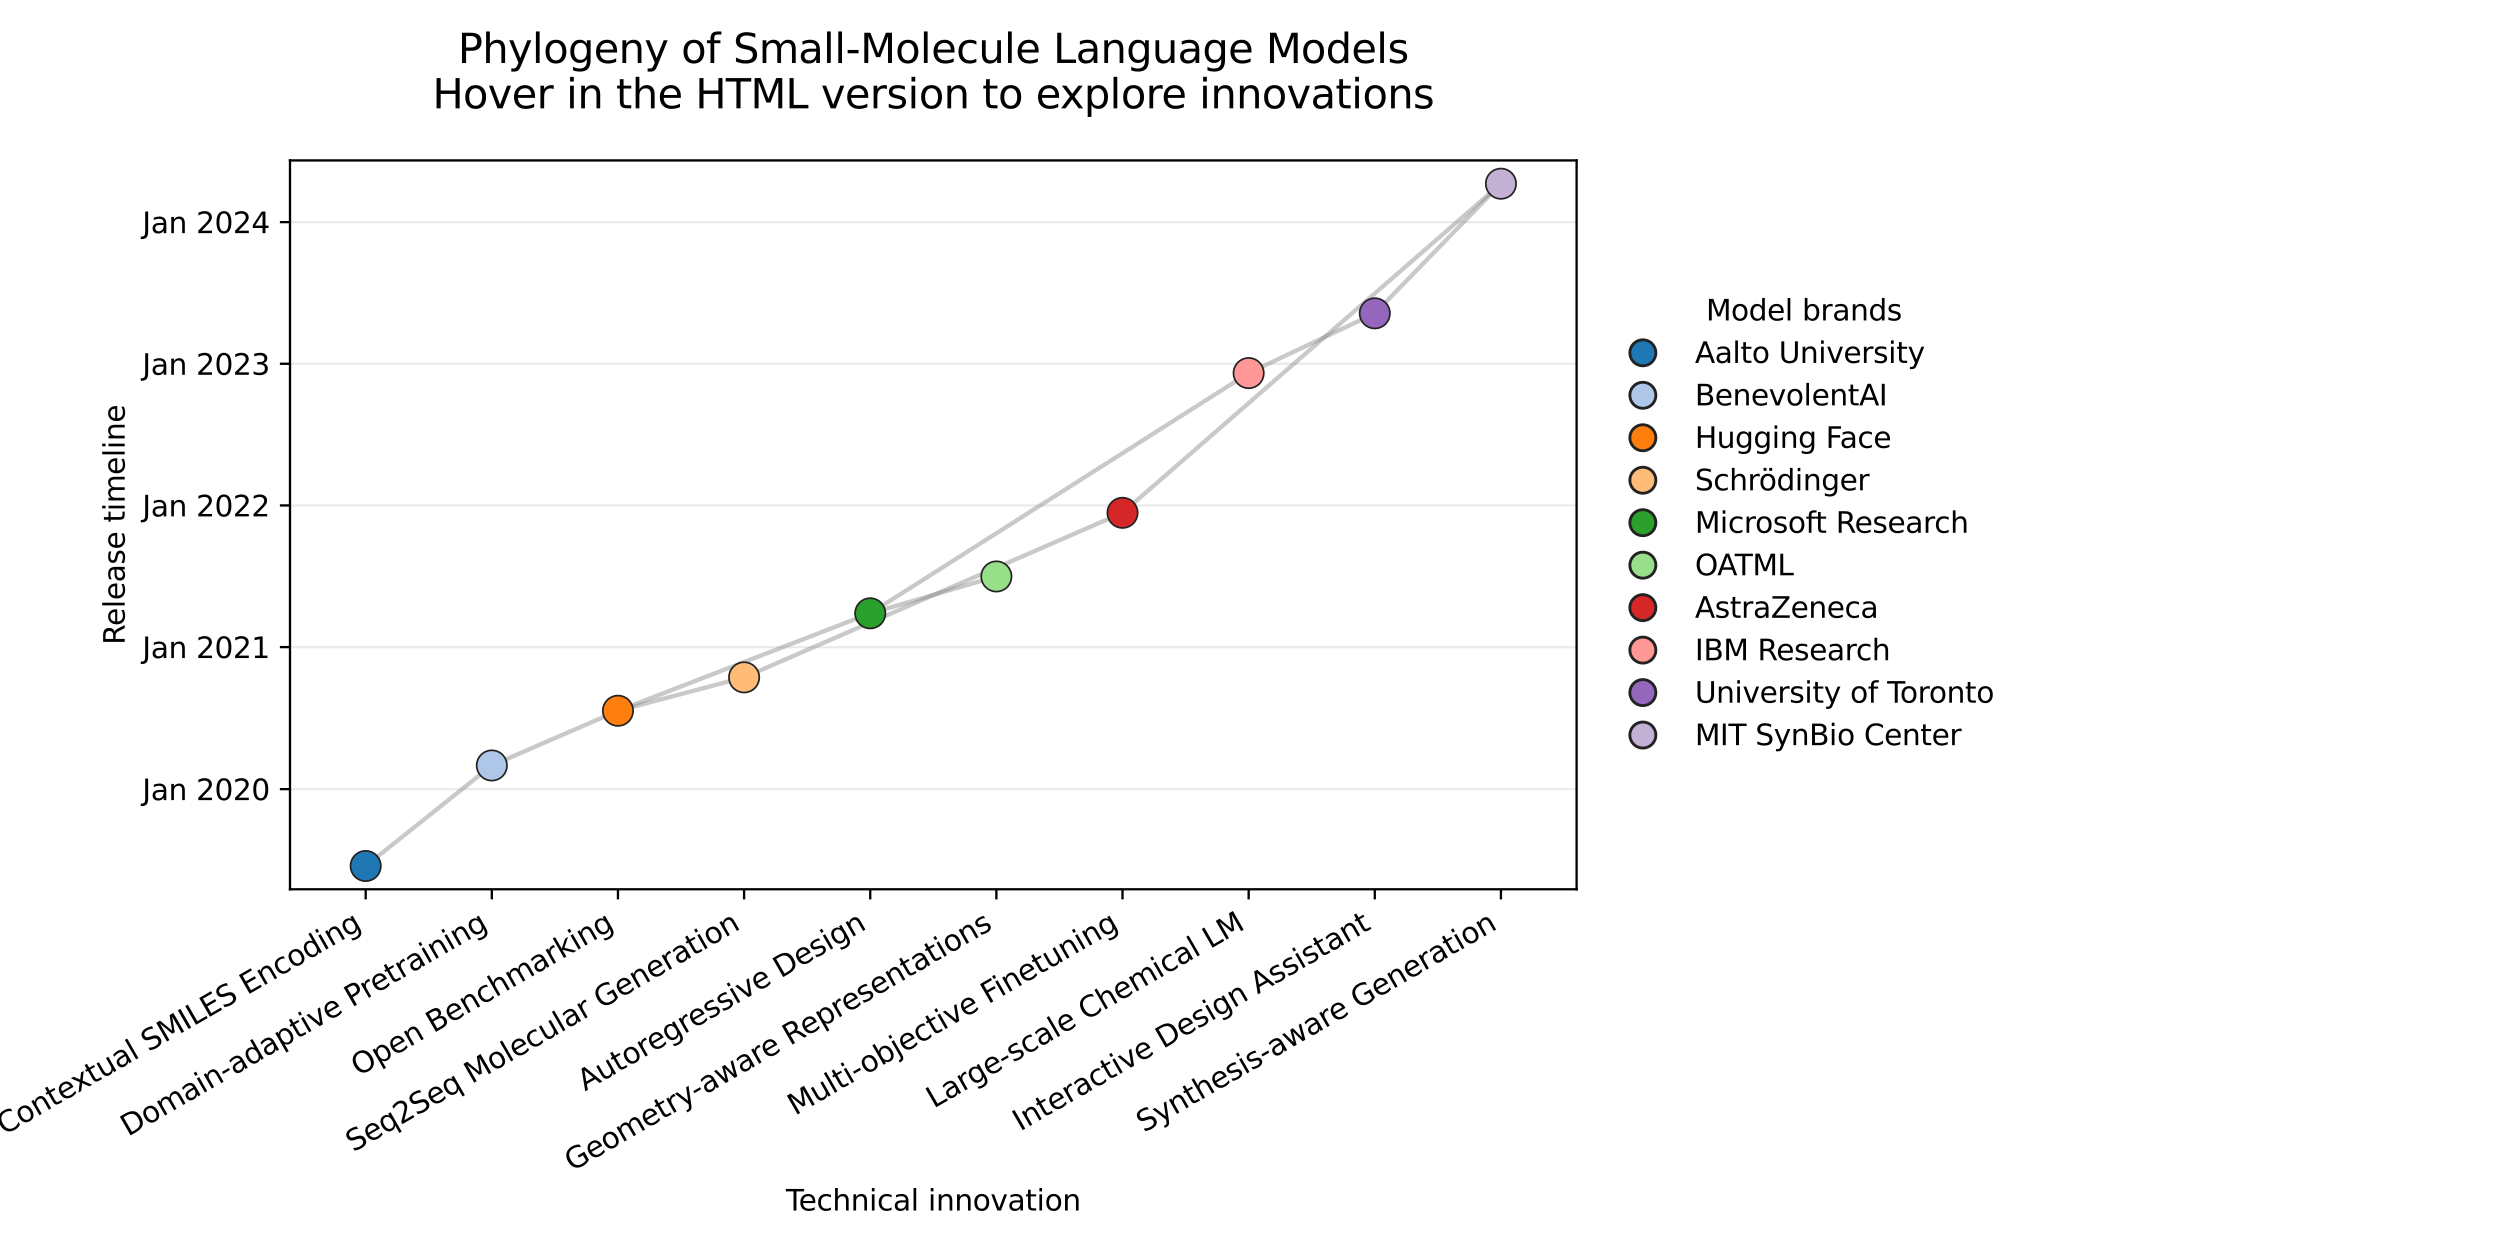 <?xml version="1.0" encoding="utf-8" standalone="no"?>
<!DOCTYPE svg PUBLIC "-//W3C//DTD SVG 1.1//EN"
  "http://www.w3.org/Graphics/SVG/1.1/DTD/svg11.dtd">
<svg xmlns:xlink="http://www.w3.org/1999/xlink" width="864pt" height="432pt" viewBox="0 0 864 432" xmlns="http://www.w3.org/2000/svg" version="1.1">
 <defs>
  <style type="text/css">*{stroke-linejoin: round; stroke-linecap: butt}</style>
 </defs>
 <g id="figure_1">
  <g id="patch_1">
   <path d="M 0 432 
L 864 432 
L 864 0 
L 0 0 
z
" style="fill: #ffffff"/>
  </g>
  <g id="axes_1">
   <g id="patch_2">
    <path d="M 100.224 307.33 
L 544.878 307.33 
L 544.878 55.44 
L 100.224 55.44 
z
" style="fill: #ffffff"/>
   </g>
   <g id="matplotlib.axis_1">
    <g id="xtick_1">
     <g id="line2d_1">
      <defs>
       <path id="mb06a208c95" d="M 0 0 
L 0 3.5 
" style="stroke: #000000; stroke-width: 0.8"/>
      </defs>
      <g>
       <use xlink:href="#mb06a208c95" x="126.38" y="307.33" style="stroke: #000000; stroke-width: 0.8"/>
      </g>
     </g>
     <g id="text_1">
      <!-- Contextual SMILES Encoding -->
      <g transform="translate(1.474 392.425) rotate(-30) scale(0.1 -0.1)">
       <defs>
        <path id="DejaVuSans-43" d="M 4122 4306 
L 4122 3641 
Q 3803 3938 3442 4084 
Q 3081 4231 2675 4231 
Q 1875 4231 1450 3742 
Q 1025 3253 1025 2328 
Q 1025 1406 1450 917 
Q 1875 428 2675 428 
Q 3081 428 3442 575 
Q 3803 722 4122 1019 
L 4122 359 
Q 3791 134 3420 21 
Q 3050 -91 2638 -91 
Q 1578 -91 968 557 
Q 359 1206 359 2328 
Q 359 3453 968 4101 
Q 1578 4750 2638 4750 
Q 3056 4750 3426 4639 
Q 3797 4528 4122 4306 
z
" transform="scale(0.016)"/>
        <path id="DejaVuSans-6f" d="M 1959 3097 
Q 1497 3097 1228 2736 
Q 959 2375 959 1747 
Q 959 1119 1226 758 
Q 1494 397 1959 397 
Q 2419 397 2687 759 
Q 2956 1122 2956 1747 
Q 2956 2369 2687 2733 
Q 2419 3097 1959 3097 
z
M 1959 3584 
Q 2709 3584 3137 3096 
Q 3566 2609 3566 1747 
Q 3566 888 3137 398 
Q 2709 -91 1959 -91 
Q 1206 -91 779 398 
Q 353 888 353 1747 
Q 353 2609 779 3096 
Q 1206 3584 1959 3584 
z
" transform="scale(0.016)"/>
        <path id="DejaVuSans-6e" d="M 3513 2113 
L 3513 0 
L 2938 0 
L 2938 2094 
Q 2938 2591 2744 2837 
Q 2550 3084 2163 3084 
Q 1697 3084 1428 2787 
Q 1159 2491 1159 1978 
L 1159 0 
L 581 0 
L 581 3500 
L 1159 3500 
L 1159 2956 
Q 1366 3272 1645 3428 
Q 1925 3584 2291 3584 
Q 2894 3584 3203 3211 
Q 3513 2838 3513 2113 
z
" transform="scale(0.016)"/>
        <path id="DejaVuSans-74" d="M 1172 4494 
L 1172 3500 
L 2356 3500 
L 2356 3053 
L 1172 3053 
L 1172 1153 
Q 1172 725 1289 603 
Q 1406 481 1766 481 
L 2356 481 
L 2356 0 
L 1766 0 
Q 1100 0 847 248 
Q 594 497 594 1153 
L 594 3053 
L 172 3053 
L 172 3500 
L 594 3500 
L 594 4494 
L 1172 4494 
z
" transform="scale(0.016)"/>
        <path id="DejaVuSans-65" d="M 3597 1894 
L 3597 1613 
L 953 1613 
Q 991 1019 1311 708 
Q 1631 397 2203 397 
Q 2534 397 2845 478 
Q 3156 559 3463 722 
L 3463 178 
Q 3153 47 2828 -22 
Q 2503 -91 2169 -91 
Q 1331 -91 842 396 
Q 353 884 353 1716 
Q 353 2575 817 3079 
Q 1281 3584 2069 3584 
Q 2775 3584 3186 3129 
Q 3597 2675 3597 1894 
z
M 3022 2063 
Q 3016 2534 2758 2815 
Q 2500 3097 2075 3097 
Q 1594 3097 1305 2825 
Q 1016 2553 972 2059 
L 3022 2063 
z
" transform="scale(0.016)"/>
        <path id="DejaVuSans-78" d="M 3513 3500 
L 2247 1797 
L 3578 0 
L 2900 0 
L 1881 1375 
L 863 0 
L 184 0 
L 1544 1831 
L 300 3500 
L 978 3500 
L 1906 2253 
L 2834 3500 
L 3513 3500 
z
" transform="scale(0.016)"/>
        <path id="DejaVuSans-75" d="M 544 1381 
L 544 3500 
L 1119 3500 
L 1119 1403 
Q 1119 906 1312 657 
Q 1506 409 1894 409 
Q 2359 409 2629 706 
Q 2900 1003 2900 1516 
L 2900 3500 
L 3475 3500 
L 3475 0 
L 2900 0 
L 2900 538 
Q 2691 219 2414 64 
Q 2138 -91 1772 -91 
Q 1169 -91 856 284 
Q 544 659 544 1381 
z
M 1991 3584 
L 1991 3584 
z
" transform="scale(0.016)"/>
        <path id="DejaVuSans-61" d="M 2194 1759 
Q 1497 1759 1228 1600 
Q 959 1441 959 1056 
Q 959 750 1161 570 
Q 1363 391 1709 391 
Q 2188 391 2477 730 
Q 2766 1069 2766 1631 
L 2766 1759 
L 2194 1759 
z
M 3341 1997 
L 3341 0 
L 2766 0 
L 2766 531 
Q 2569 213 2275 61 
Q 1981 -91 1556 -91 
Q 1019 -91 701 211 
Q 384 513 384 1019 
Q 384 1609 779 1909 
Q 1175 2209 1959 2209 
L 2766 2209 
L 2766 2266 
Q 2766 2663 2505 2880 
Q 2244 3097 1772 3097 
Q 1472 3097 1187 3025 
Q 903 2953 641 2809 
L 641 3341 
Q 956 3463 1253 3523 
Q 1550 3584 1831 3584 
Q 2591 3584 2966 3190 
Q 3341 2797 3341 1997 
z
" transform="scale(0.016)"/>
        <path id="DejaVuSans-6c" d="M 603 4863 
L 1178 4863 
L 1178 0 
L 603 0 
L 603 4863 
z
" transform="scale(0.016)"/>
        <path id="DejaVuSans-20" transform="scale(0.016)"/>
        <path id="DejaVuSans-53" d="M 3425 4513 
L 3425 3897 
Q 3066 4069 2747 4153 
Q 2428 4238 2131 4238 
Q 1616 4238 1336 4038 
Q 1056 3838 1056 3469 
Q 1056 3159 1242 3001 
Q 1428 2844 1947 2747 
L 2328 2669 
Q 3034 2534 3370 2195 
Q 3706 1856 3706 1288 
Q 3706 609 3251 259 
Q 2797 -91 1919 -91 
Q 1588 -91 1214 -16 
Q 841 59 441 206 
L 441 856 
Q 825 641 1194 531 
Q 1563 422 1919 422 
Q 2459 422 2753 634 
Q 3047 847 3047 1241 
Q 3047 1584 2836 1778 
Q 2625 1972 2144 2069 
L 1759 2144 
Q 1053 2284 737 2584 
Q 422 2884 422 3419 
Q 422 4038 858 4394 
Q 1294 4750 2059 4750 
Q 2388 4750 2728 4690 
Q 3069 4631 3425 4513 
z
" transform="scale(0.016)"/>
        <path id="DejaVuSans-4d" d="M 628 4666 
L 1569 4666 
L 2759 1491 
L 3956 4666 
L 4897 4666 
L 4897 0 
L 4281 0 
L 4281 4097 
L 3078 897 
L 2444 897 
L 1241 4097 
L 1241 0 
L 628 0 
L 628 4666 
z
" transform="scale(0.016)"/>
        <path id="DejaVuSans-49" d="M 628 4666 
L 1259 4666 
L 1259 0 
L 628 0 
L 628 4666 
z
" transform="scale(0.016)"/>
        <path id="DejaVuSans-4c" d="M 628 4666 
L 1259 4666 
L 1259 531 
L 3531 531 
L 3531 0 
L 628 0 
L 628 4666 
z
" transform="scale(0.016)"/>
        <path id="DejaVuSans-45" d="M 628 4666 
L 3578 4666 
L 3578 4134 
L 1259 4134 
L 1259 2753 
L 3481 2753 
L 3481 2222 
L 1259 2222 
L 1259 531 
L 3634 531 
L 3634 0 
L 628 0 
L 628 4666 
z
" transform="scale(0.016)"/>
        <path id="DejaVuSans-63" d="M 3122 3366 
L 3122 2828 
Q 2878 2963 2633 3030 
Q 2388 3097 2138 3097 
Q 1578 3097 1268 2742 
Q 959 2388 959 1747 
Q 959 1106 1268 751 
Q 1578 397 2138 397 
Q 2388 397 2633 464 
Q 2878 531 3122 666 
L 3122 134 
Q 2881 22 2623 -34 
Q 2366 -91 2075 -91 
Q 1284 -91 818 406 
Q 353 903 353 1747 
Q 353 2603 823 3093 
Q 1294 3584 2113 3584 
Q 2378 3584 2631 3529 
Q 2884 3475 3122 3366 
z
" transform="scale(0.016)"/>
        <path id="DejaVuSans-64" d="M 2906 2969 
L 2906 4863 
L 3481 4863 
L 3481 0 
L 2906 0 
L 2906 525 
Q 2725 213 2448 61 
Q 2172 -91 1784 -91 
Q 1150 -91 751 415 
Q 353 922 353 1747 
Q 353 2572 751 3078 
Q 1150 3584 1784 3584 
Q 2172 3584 2448 3432 
Q 2725 3281 2906 2969 
z
M 947 1747 
Q 947 1113 1208 752 
Q 1469 391 1925 391 
Q 2381 391 2643 752 
Q 2906 1113 2906 1747 
Q 2906 2381 2643 2742 
Q 2381 3103 1925 3103 
Q 1469 3103 1208 2742 
Q 947 2381 947 1747 
z
" transform="scale(0.016)"/>
        <path id="DejaVuSans-69" d="M 603 3500 
L 1178 3500 
L 1178 0 
L 603 0 
L 603 3500 
z
M 603 4863 
L 1178 4863 
L 1178 4134 
L 603 4134 
L 603 4863 
z
" transform="scale(0.016)"/>
        <path id="DejaVuSans-67" d="M 2906 1791 
Q 2906 2416 2648 2759 
Q 2391 3103 1925 3103 
Q 1463 3103 1205 2759 
Q 947 2416 947 1791 
Q 947 1169 1205 825 
Q 1463 481 1925 481 
Q 2391 481 2648 825 
Q 2906 1169 2906 1791 
z
M 3481 434 
Q 3481 -459 3084 -895 
Q 2688 -1331 1869 -1331 
Q 1566 -1331 1297 -1286 
Q 1028 -1241 775 -1147 
L 775 -588 
Q 1028 -725 1275 -790 
Q 1522 -856 1778 -856 
Q 2344 -856 2625 -561 
Q 2906 -266 2906 331 
L 2906 616 
Q 2728 306 2450 153 
Q 2172 0 1784 0 
Q 1141 0 747 490 
Q 353 981 353 1791 
Q 353 2603 747 3093 
Q 1141 3584 1784 3584 
Q 2172 3584 2450 3431 
Q 2728 3278 2906 2969 
L 2906 3500 
L 3481 3500 
L 3481 434 
z
" transform="scale(0.016)"/>
       </defs>
       <use xlink:href="#DejaVuSans-43"/>
       <use xlink:href="#DejaVuSans-6f" transform="translate(69.824 0)"/>
       <use xlink:href="#DejaVuSans-6e" transform="translate(131.006 0)"/>
       <use xlink:href="#DejaVuSans-74" transform="translate(194.385 0)"/>
       <use xlink:href="#DejaVuSans-65" transform="translate(233.594 0)"/>
       <use xlink:href="#DejaVuSans-78" transform="translate(293.367 0)"/>
       <use xlink:href="#DejaVuSans-74" transform="translate(352.547 0)"/>
       <use xlink:href="#DejaVuSans-75" transform="translate(391.756 0)"/>
       <use xlink:href="#DejaVuSans-61" transform="translate(455.135 0)"/>
       <use xlink:href="#DejaVuSans-6c" transform="translate(516.414 0)"/>
       <use xlink:href="#DejaVuSans-20" transform="translate(544.197 0)"/>
       <use xlink:href="#DejaVuSans-53" transform="translate(575.984 0)"/>
       <use xlink:href="#DejaVuSans-4d" transform="translate(639.461 0)"/>
       <use xlink:href="#DejaVuSans-49" transform="translate(725.74 0)"/>
       <use xlink:href="#DejaVuSans-4c" transform="translate(755.232 0)"/>
       <use xlink:href="#DejaVuSans-45" transform="translate(810.945 0)"/>
       <use xlink:href="#DejaVuSans-53" transform="translate(874.129 0)"/>
       <use xlink:href="#DejaVuSans-20" transform="translate(937.605 0)"/>
       <use xlink:href="#DejaVuSans-45" transform="translate(969.393 0)"/>
       <use xlink:href="#DejaVuSans-6e" transform="translate(1032.576 0)"/>
       <use xlink:href="#DejaVuSans-63" transform="translate(1095.955 0)"/>
       <use xlink:href="#DejaVuSans-6f" transform="translate(1150.936 0)"/>
       <use xlink:href="#DejaVuSans-64" transform="translate(1212.117 0)"/>
       <use xlink:href="#DejaVuSans-69" transform="translate(1275.594 0)"/>
       <use xlink:href="#DejaVuSans-6e" transform="translate(1303.377 0)"/>
       <use xlink:href="#DejaVuSans-67" transform="translate(1366.756 0)"/>
      </g>
     </g>
    </g>
    <g id="xtick_2">
     <g id="line2d_2">
      <g>
       <use xlink:href="#mb06a208c95" x="169.974" y="307.33" style="stroke: #000000; stroke-width: 0.8"/>
      </g>
     </g>
     <g id="text_2">
      <!-- Domain-adaptive Pretraining -->
      <g transform="translate(44.274 392.884) rotate(-30) scale(0.1 -0.1)">
       <defs>
        <path id="DejaVuSans-44" d="M 1259 4147 
L 1259 519 
L 2022 519 
Q 2988 519 3436 956 
Q 3884 1394 3884 2338 
Q 3884 3275 3436 3711 
Q 2988 4147 2022 4147 
L 1259 4147 
z
M 628 4666 
L 1925 4666 
Q 3281 4666 3915 4102 
Q 4550 3538 4550 2338 
Q 4550 1131 3912 565 
Q 3275 0 1925 0 
L 628 0 
L 628 4666 
z
" transform="scale(0.016)"/>
        <path id="DejaVuSans-6d" d="M 3328 2828 
Q 3544 3216 3844 3400 
Q 4144 3584 4550 3584 
Q 5097 3584 5394 3201 
Q 5691 2819 5691 2113 
L 5691 0 
L 5113 0 
L 5113 2094 
Q 5113 2597 4934 2840 
Q 4756 3084 4391 3084 
Q 3944 3084 3684 2787 
Q 3425 2491 3425 1978 
L 3425 0 
L 2847 0 
L 2847 2094 
Q 2847 2600 2669 2842 
Q 2491 3084 2119 3084 
Q 1678 3084 1418 2786 
Q 1159 2488 1159 1978 
L 1159 0 
L 581 0 
L 581 3500 
L 1159 3500 
L 1159 2956 
Q 1356 3278 1631 3431 
Q 1906 3584 2284 3584 
Q 2666 3584 2933 3390 
Q 3200 3197 3328 2828 
z
" transform="scale(0.016)"/>
        <path id="DejaVuSans-2d" d="M 313 2009 
L 1997 2009 
L 1997 1497 
L 313 1497 
L 313 2009 
z
" transform="scale(0.016)"/>
        <path id="DejaVuSans-70" d="M 1159 525 
L 1159 -1331 
L 581 -1331 
L 581 3500 
L 1159 3500 
L 1159 2969 
Q 1341 3281 1617 3432 
Q 1894 3584 2278 3584 
Q 2916 3584 3314 3078 
Q 3713 2572 3713 1747 
Q 3713 922 3314 415 
Q 2916 -91 2278 -91 
Q 1894 -91 1617 61 
Q 1341 213 1159 525 
z
M 3116 1747 
Q 3116 2381 2855 2742 
Q 2594 3103 2138 3103 
Q 1681 3103 1420 2742 
Q 1159 2381 1159 1747 
Q 1159 1113 1420 752 
Q 1681 391 2138 391 
Q 2594 391 2855 752 
Q 3116 1113 3116 1747 
z
" transform="scale(0.016)"/>
        <path id="DejaVuSans-76" d="M 191 3500 
L 800 3500 
L 1894 563 
L 2988 3500 
L 3597 3500 
L 2284 0 
L 1503 0 
L 191 3500 
z
" transform="scale(0.016)"/>
        <path id="DejaVuSans-50" d="M 1259 4147 
L 1259 2394 
L 2053 2394 
Q 2494 2394 2734 2622 
Q 2975 2850 2975 3272 
Q 2975 3691 2734 3919 
Q 2494 4147 2053 4147 
L 1259 4147 
z
M 628 4666 
L 2053 4666 
Q 2838 4666 3239 4311 
Q 3641 3956 3641 3272 
Q 3641 2581 3239 2228 
Q 2838 1875 2053 1875 
L 1259 1875 
L 1259 0 
L 628 0 
L 628 4666 
z
" transform="scale(0.016)"/>
        <path id="DejaVuSans-72" d="M 2631 2963 
Q 2534 3019 2420 3045 
Q 2306 3072 2169 3072 
Q 1681 3072 1420 2755 
Q 1159 2438 1159 1844 
L 1159 0 
L 581 0 
L 581 3500 
L 1159 3500 
L 1159 2956 
Q 1341 3275 1631 3429 
Q 1922 3584 2338 3584 
Q 2397 3584 2469 3576 
Q 2541 3569 2628 3553 
L 2631 2963 
z
" transform="scale(0.016)"/>
       </defs>
       <use xlink:href="#DejaVuSans-44"/>
       <use xlink:href="#DejaVuSans-6f" transform="translate(77.002 0)"/>
       <use xlink:href="#DejaVuSans-6d" transform="translate(138.184 0)"/>
       <use xlink:href="#DejaVuSans-61" transform="translate(235.596 0)"/>
       <use xlink:href="#DejaVuSans-69" transform="translate(296.875 0)"/>
       <use xlink:href="#DejaVuSans-6e" transform="translate(324.658 0)"/>
       <use xlink:href="#DejaVuSans-2d" transform="translate(388.037 0)"/>
       <use xlink:href="#DejaVuSans-61" transform="translate(424.121 0)"/>
       <use xlink:href="#DejaVuSans-64" transform="translate(485.4 0)"/>
       <use xlink:href="#DejaVuSans-61" transform="translate(548.877 0)"/>
       <use xlink:href="#DejaVuSans-70" transform="translate(610.156 0)"/>
       <use xlink:href="#DejaVuSans-74" transform="translate(673.633 0)"/>
       <use xlink:href="#DejaVuSans-69" transform="translate(712.842 0)"/>
       <use xlink:href="#DejaVuSans-76" transform="translate(740.625 0)"/>
       <use xlink:href="#DejaVuSans-65" transform="translate(799.805 0)"/>
       <use xlink:href="#DejaVuSans-20" transform="translate(861.328 0)"/>
       <use xlink:href="#DejaVuSans-50" transform="translate(893.115 0)"/>
       <use xlink:href="#DejaVuSans-72" transform="translate(951.668 0)"/>
       <use xlink:href="#DejaVuSans-65" transform="translate(990.531 0)"/>
       <use xlink:href="#DejaVuSans-74" transform="translate(1052.055 0)"/>
       <use xlink:href="#DejaVuSans-72" transform="translate(1091.264 0)"/>
       <use xlink:href="#DejaVuSans-61" transform="translate(1132.377 0)"/>
       <use xlink:href="#DejaVuSans-69" transform="translate(1193.656 0)"/>
       <use xlink:href="#DejaVuSans-6e" transform="translate(1221.439 0)"/>
       <use xlink:href="#DejaVuSans-69" transform="translate(1284.818 0)"/>
       <use xlink:href="#DejaVuSans-6e" transform="translate(1312.602 0)"/>
       <use xlink:href="#DejaVuSans-67" transform="translate(1375.98 0)"/>
      </g>
     </g>
    </g>
    <g id="xtick_3">
     <g id="line2d_3">
      <g>
       <use xlink:href="#mb06a208c95" x="213.567" y="307.33" style="stroke: #000000; stroke-width: 0.8"/>
      </g>
     </g>
     <g id="text_3">
      <!-- Open Benchmarking -->
      <g transform="translate(123.924 372.066) rotate(-30) scale(0.1 -0.1)">
       <defs>
        <path id="DejaVuSans-4f" d="M 2522 4238 
Q 1834 4238 1429 3725 
Q 1025 3213 1025 2328 
Q 1025 1447 1429 934 
Q 1834 422 2522 422 
Q 3209 422 3611 934 
Q 4013 1447 4013 2328 
Q 4013 3213 3611 3725 
Q 3209 4238 2522 4238 
z
M 2522 4750 
Q 3503 4750 4090 4092 
Q 4678 3434 4678 2328 
Q 4678 1225 4090 567 
Q 3503 -91 2522 -91 
Q 1538 -91 948 565 
Q 359 1222 359 2328 
Q 359 3434 948 4092 
Q 1538 4750 2522 4750 
z
" transform="scale(0.016)"/>
        <path id="DejaVuSans-42" d="M 1259 2228 
L 1259 519 
L 2272 519 
Q 2781 519 3026 730 
Q 3272 941 3272 1375 
Q 3272 1813 3026 2020 
Q 2781 2228 2272 2228 
L 1259 2228 
z
M 1259 4147 
L 1259 2741 
L 2194 2741 
Q 2656 2741 2882 2914 
Q 3109 3088 3109 3444 
Q 3109 3797 2882 3972 
Q 2656 4147 2194 4147 
L 1259 4147 
z
M 628 4666 
L 2241 4666 
Q 2963 4666 3353 4366 
Q 3744 4066 3744 3513 
Q 3744 3084 3544 2831 
Q 3344 2578 2956 2516 
Q 3422 2416 3680 2098 
Q 3938 1781 3938 1306 
Q 3938 681 3513 340 
Q 3088 0 2303 0 
L 628 0 
L 628 4666 
z
" transform="scale(0.016)"/>
        <path id="DejaVuSans-68" d="M 3513 2113 
L 3513 0 
L 2938 0 
L 2938 2094 
Q 2938 2591 2744 2837 
Q 2550 3084 2163 3084 
Q 1697 3084 1428 2787 
Q 1159 2491 1159 1978 
L 1159 0 
L 581 0 
L 581 4863 
L 1159 4863 
L 1159 2956 
Q 1366 3272 1645 3428 
Q 1925 3584 2291 3584 
Q 2894 3584 3203 3211 
Q 3513 2838 3513 2113 
z
" transform="scale(0.016)"/>
        <path id="DejaVuSans-6b" d="M 581 4863 
L 1159 4863 
L 1159 1991 
L 2875 3500 
L 3609 3500 
L 1753 1863 
L 3688 0 
L 2938 0 
L 1159 1709 
L 1159 0 
L 581 0 
L 581 4863 
z
" transform="scale(0.016)"/>
       </defs>
       <use xlink:href="#DejaVuSans-4f"/>
       <use xlink:href="#DejaVuSans-70" transform="translate(78.711 0)"/>
       <use xlink:href="#DejaVuSans-65" transform="translate(142.188 0)"/>
       <use xlink:href="#DejaVuSans-6e" transform="translate(203.711 0)"/>
       <use xlink:href="#DejaVuSans-20" transform="translate(267.09 0)"/>
       <use xlink:href="#DejaVuSans-42" transform="translate(298.877 0)"/>
       <use xlink:href="#DejaVuSans-65" transform="translate(367.48 0)"/>
       <use xlink:href="#DejaVuSans-6e" transform="translate(429.004 0)"/>
       <use xlink:href="#DejaVuSans-63" transform="translate(492.383 0)"/>
       <use xlink:href="#DejaVuSans-68" transform="translate(547.363 0)"/>
       <use xlink:href="#DejaVuSans-6d" transform="translate(610.742 0)"/>
       <use xlink:href="#DejaVuSans-61" transform="translate(708.154 0)"/>
       <use xlink:href="#DejaVuSans-72" transform="translate(769.434 0)"/>
       <use xlink:href="#DejaVuSans-6b" transform="translate(810.547 0)"/>
       <use xlink:href="#DejaVuSans-69" transform="translate(868.457 0)"/>
       <use xlink:href="#DejaVuSans-6e" transform="translate(896.24 0)"/>
       <use xlink:href="#DejaVuSans-67" transform="translate(959.619 0)"/>
      </g>
     </g>
    </g>
    <g id="xtick_4">
     <g id="line2d_4">
      <g>
       <use xlink:href="#mb06a208c95" x="257.161" y="307.33" style="stroke: #000000; stroke-width: 0.8"/>
      </g>
     </g>
     <g id="text_4">
      <!-- Seq2Seq Molecular Generation -->
      <g transform="translate(122.116 398.279) rotate(-30) scale(0.1 -0.1)">
       <defs>
        <path id="DejaVuSans-71" d="M 947 1747 
Q 947 1113 1208 752 
Q 1469 391 1925 391 
Q 2381 391 2643 752 
Q 2906 1113 2906 1747 
Q 2906 2381 2643 2742 
Q 2381 3103 1925 3103 
Q 1469 3103 1208 2742 
Q 947 2381 947 1747 
z
M 2906 525 
Q 2725 213 2448 61 
Q 2172 -91 1784 -91 
Q 1150 -91 751 415 
Q 353 922 353 1747 
Q 353 2572 751 3078 
Q 1150 3584 1784 3584 
Q 2172 3584 2448 3432 
Q 2725 3281 2906 2969 
L 2906 3500 
L 3481 3500 
L 3481 -1331 
L 2906 -1331 
L 2906 525 
z
" transform="scale(0.016)"/>
        <path id="DejaVuSans-32" d="M 1228 531 
L 3431 531 
L 3431 0 
L 469 0 
L 469 531 
Q 828 903 1448 1529 
Q 2069 2156 2228 2338 
Q 2531 2678 2651 2914 
Q 2772 3150 2772 3378 
Q 2772 3750 2511 3984 
Q 2250 4219 1831 4219 
Q 1534 4219 1204 4116 
Q 875 4013 500 3803 
L 500 4441 
Q 881 4594 1212 4672 
Q 1544 4750 1819 4750 
Q 2544 4750 2975 4387 
Q 3406 4025 3406 3419 
Q 3406 3131 3298 2873 
Q 3191 2616 2906 2266 
Q 2828 2175 2409 1742 
Q 1991 1309 1228 531 
z
" transform="scale(0.016)"/>
        <path id="DejaVuSans-47" d="M 3809 666 
L 3809 1919 
L 2778 1919 
L 2778 2438 
L 4434 2438 
L 4434 434 
Q 4069 175 3628 42 
Q 3188 -91 2688 -91 
Q 1594 -91 976 548 
Q 359 1188 359 2328 
Q 359 3472 976 4111 
Q 1594 4750 2688 4750 
Q 3144 4750 3555 4637 
Q 3966 4525 4313 4306 
L 4313 3634 
Q 3963 3931 3569 4081 
Q 3175 4231 2741 4231 
Q 1884 4231 1454 3753 
Q 1025 3275 1025 2328 
Q 1025 1384 1454 906 
Q 1884 428 2741 428 
Q 3075 428 3337 486 
Q 3600 544 3809 666 
z
" transform="scale(0.016)"/>
       </defs>
       <use xlink:href="#DejaVuSans-53"/>
       <use xlink:href="#DejaVuSans-65" transform="translate(63.477 0)"/>
       <use xlink:href="#DejaVuSans-71" transform="translate(125 0)"/>
       <use xlink:href="#DejaVuSans-32" transform="translate(188.477 0)"/>
       <use xlink:href="#DejaVuSans-53" transform="translate(252.1 0)"/>
       <use xlink:href="#DejaVuSans-65" transform="translate(315.576 0)"/>
       <use xlink:href="#DejaVuSans-71" transform="translate(377.1 0)"/>
       <use xlink:href="#DejaVuSans-20" transform="translate(440.576 0)"/>
       <use xlink:href="#DejaVuSans-4d" transform="translate(472.363 0)"/>
       <use xlink:href="#DejaVuSans-6f" transform="translate(558.643 0)"/>
       <use xlink:href="#DejaVuSans-6c" transform="translate(619.824 0)"/>
       <use xlink:href="#DejaVuSans-65" transform="translate(647.607 0)"/>
       <use xlink:href="#DejaVuSans-63" transform="translate(709.131 0)"/>
       <use xlink:href="#DejaVuSans-75" transform="translate(764.111 0)"/>
       <use xlink:href="#DejaVuSans-6c" transform="translate(827.49 0)"/>
       <use xlink:href="#DejaVuSans-61" transform="translate(855.273 0)"/>
       <use xlink:href="#DejaVuSans-72" transform="translate(916.553 0)"/>
       <use xlink:href="#DejaVuSans-20" transform="translate(957.666 0)"/>
       <use xlink:href="#DejaVuSans-47" transform="translate(989.453 0)"/>
       <use xlink:href="#DejaVuSans-65" transform="translate(1066.943 0)"/>
       <use xlink:href="#DejaVuSans-6e" transform="translate(1128.467 0)"/>
       <use xlink:href="#DejaVuSans-65" transform="translate(1191.846 0)"/>
       <use xlink:href="#DejaVuSans-72" transform="translate(1253.369 0)"/>
       <use xlink:href="#DejaVuSans-61" transform="translate(1294.482 0)"/>
       <use xlink:href="#DejaVuSans-74" transform="translate(1355.762 0)"/>
       <use xlink:href="#DejaVuSans-69" transform="translate(1394.971 0)"/>
       <use xlink:href="#DejaVuSans-6f" transform="translate(1422.754 0)"/>
       <use xlink:href="#DejaVuSans-6e" transform="translate(1483.936 0)"/>
      </g>
     </g>
    </g>
    <g id="xtick_5">
     <g id="line2d_5">
      <g>
       <use xlink:href="#mb06a208c95" x="300.754" y="307.33" style="stroke: #000000; stroke-width: 0.8"/>
      </g>
     </g>
     <g id="text_5">
      <!-- Autoregressive Design -->
      <g transform="translate(202.185 377.219) rotate(-30) scale(0.1 -0.1)">
       <defs>
        <path id="DejaVuSans-41" d="M 2188 4044 
L 1331 1722 
L 3047 1722 
L 2188 4044 
z
M 1831 4666 
L 2547 4666 
L 4325 0 
L 3669 0 
L 3244 1197 
L 1141 1197 
L 716 0 
L 50 0 
L 1831 4666 
z
" transform="scale(0.016)"/>
        <path id="DejaVuSans-73" d="M 2834 3397 
L 2834 2853 
Q 2591 2978 2328 3040 
Q 2066 3103 1784 3103 
Q 1356 3103 1142 2972 
Q 928 2841 928 2578 
Q 928 2378 1081 2264 
Q 1234 2150 1697 2047 
L 1894 2003 
Q 2506 1872 2764 1633 
Q 3022 1394 3022 966 
Q 3022 478 2636 193 
Q 2250 -91 1575 -91 
Q 1294 -91 989 -36 
Q 684 19 347 128 
L 347 722 
Q 666 556 975 473 
Q 1284 391 1588 391 
Q 1994 391 2212 530 
Q 2431 669 2431 922 
Q 2431 1156 2273 1281 
Q 2116 1406 1581 1522 
L 1381 1569 
Q 847 1681 609 1914 
Q 372 2147 372 2553 
Q 372 3047 722 3315 
Q 1072 3584 1716 3584 
Q 2034 3584 2315 3537 
Q 2597 3491 2834 3397 
z
" transform="scale(0.016)"/>
       </defs>
       <use xlink:href="#DejaVuSans-41"/>
       <use xlink:href="#DejaVuSans-75" transform="translate(68.408 0)"/>
       <use xlink:href="#DejaVuSans-74" transform="translate(131.787 0)"/>
       <use xlink:href="#DejaVuSans-6f" transform="translate(170.996 0)"/>
       <use xlink:href="#DejaVuSans-72" transform="translate(232.178 0)"/>
       <use xlink:href="#DejaVuSans-65" transform="translate(271.041 0)"/>
       <use xlink:href="#DejaVuSans-67" transform="translate(332.564 0)"/>
       <use xlink:href="#DejaVuSans-72" transform="translate(396.041 0)"/>
       <use xlink:href="#DejaVuSans-65" transform="translate(434.904 0)"/>
       <use xlink:href="#DejaVuSans-73" transform="translate(496.428 0)"/>
       <use xlink:href="#DejaVuSans-73" transform="translate(548.527 0)"/>
       <use xlink:href="#DejaVuSans-69" transform="translate(600.627 0)"/>
       <use xlink:href="#DejaVuSans-76" transform="translate(628.41 0)"/>
       <use xlink:href="#DejaVuSans-65" transform="translate(687.59 0)"/>
       <use xlink:href="#DejaVuSans-20" transform="translate(749.113 0)"/>
       <use xlink:href="#DejaVuSans-44" transform="translate(780.9 0)"/>
       <use xlink:href="#DejaVuSans-65" transform="translate(857.902 0)"/>
       <use xlink:href="#DejaVuSans-73" transform="translate(919.426 0)"/>
       <use xlink:href="#DejaVuSans-69" transform="translate(971.525 0)"/>
       <use xlink:href="#DejaVuSans-67" transform="translate(999.309 0)"/>
       <use xlink:href="#DejaVuSans-6e" transform="translate(1062.785 0)"/>
      </g>
     </g>
    </g>
    <g id="xtick_6">
     <g id="line2d_6">
      <g>
       <use xlink:href="#mb06a208c95" x="344.348" y="307.33" style="stroke: #000000; stroke-width: 0.8"/>
      </g>
     </g>
     <g id="text_6">
      <!-- Geometry-aware Representations -->
      <g transform="translate(197.729 404.961) rotate(-30) scale(0.1 -0.1)">
       <defs>
        <path id="DejaVuSans-79" d="M 2059 -325 
Q 1816 -950 1584 -1140 
Q 1353 -1331 966 -1331 
L 506 -1331 
L 506 -850 
L 844 -850 
Q 1081 -850 1212 -737 
Q 1344 -625 1503 -206 
L 1606 56 
L 191 3500 
L 800 3500 
L 1894 763 
L 2988 3500 
L 3597 3500 
L 2059 -325 
z
" transform="scale(0.016)"/>
        <path id="DejaVuSans-77" d="M 269 3500 
L 844 3500 
L 1563 769 
L 2278 3500 
L 2956 3500 
L 3675 769 
L 4391 3500 
L 4966 3500 
L 4050 0 
L 3372 0 
L 2619 2869 
L 1863 0 
L 1184 0 
L 269 3500 
z
" transform="scale(0.016)"/>
        <path id="DejaVuSans-52" d="M 2841 2188 
Q 3044 2119 3236 1894 
Q 3428 1669 3622 1275 
L 4263 0 
L 3584 0 
L 2988 1197 
Q 2756 1666 2539 1819 
Q 2322 1972 1947 1972 
L 1259 1972 
L 1259 0 
L 628 0 
L 628 4666 
L 2053 4666 
Q 2853 4666 3247 4331 
Q 3641 3997 3641 3322 
Q 3641 2881 3436 2590 
Q 3231 2300 2841 2188 
z
M 1259 4147 
L 1259 2491 
L 2053 2491 
Q 2509 2491 2742 2702 
Q 2975 2913 2975 3322 
Q 2975 3731 2742 3939 
Q 2509 4147 2053 4147 
L 1259 4147 
z
" transform="scale(0.016)"/>
       </defs>
       <use xlink:href="#DejaVuSans-47"/>
       <use xlink:href="#DejaVuSans-65" transform="translate(77.49 0)"/>
       <use xlink:href="#DejaVuSans-6f" transform="translate(139.014 0)"/>
       <use xlink:href="#DejaVuSans-6d" transform="translate(200.195 0)"/>
       <use xlink:href="#DejaVuSans-65" transform="translate(297.607 0)"/>
       <use xlink:href="#DejaVuSans-74" transform="translate(359.131 0)"/>
       <use xlink:href="#DejaVuSans-72" transform="translate(398.34 0)"/>
       <use xlink:href="#DejaVuSans-79" transform="translate(439.453 0)"/>
       <use xlink:href="#DejaVuSans-2d" transform="translate(496.883 0)"/>
       <use xlink:href="#DejaVuSans-61" transform="translate(532.967 0)"/>
       <use xlink:href="#DejaVuSans-77" transform="translate(594.246 0)"/>
       <use xlink:href="#DejaVuSans-61" transform="translate(676.033 0)"/>
       <use xlink:href="#DejaVuSans-72" transform="translate(737.312 0)"/>
       <use xlink:href="#DejaVuSans-65" transform="translate(776.176 0)"/>
       <use xlink:href="#DejaVuSans-20" transform="translate(837.699 0)"/>
       <use xlink:href="#DejaVuSans-52" transform="translate(869.486 0)"/>
       <use xlink:href="#DejaVuSans-65" transform="translate(934.469 0)"/>
       <use xlink:href="#DejaVuSans-70" transform="translate(995.992 0)"/>
       <use xlink:href="#DejaVuSans-72" transform="translate(1059.469 0)"/>
       <use xlink:href="#DejaVuSans-65" transform="translate(1098.332 0)"/>
       <use xlink:href="#DejaVuSans-73" transform="translate(1159.855 0)"/>
       <use xlink:href="#DejaVuSans-65" transform="translate(1211.955 0)"/>
       <use xlink:href="#DejaVuSans-6e" transform="translate(1273.479 0)"/>
       <use xlink:href="#DejaVuSans-74" transform="translate(1336.857 0)"/>
       <use xlink:href="#DejaVuSans-61" transform="translate(1376.066 0)"/>
       <use xlink:href="#DejaVuSans-74" transform="translate(1437.346 0)"/>
       <use xlink:href="#DejaVuSans-69" transform="translate(1476.555 0)"/>
       <use xlink:href="#DejaVuSans-6f" transform="translate(1504.338 0)"/>
       <use xlink:href="#DejaVuSans-6e" transform="translate(1565.52 0)"/>
       <use xlink:href="#DejaVuSans-73" transform="translate(1628.898 0)"/>
      </g>
     </g>
    </g>
    <g id="xtick_7">
     <g id="line2d_7">
      <g>
       <use xlink:href="#mb06a208c95" x="387.941" y="307.33" style="stroke: #000000; stroke-width: 0.8"/>
      </g>
     </g>
     <g id="text_7">
      <!-- Multi-objective Finetuning -->
      <g transform="translate(274.805 385.63) rotate(-30) scale(0.1 -0.1)">
       <defs>
        <path id="DejaVuSans-62" d="M 3116 1747 
Q 3116 2381 2855 2742 
Q 2594 3103 2138 3103 
Q 1681 3103 1420 2742 
Q 1159 2381 1159 1747 
Q 1159 1113 1420 752 
Q 1681 391 2138 391 
Q 2594 391 2855 752 
Q 3116 1113 3116 1747 
z
M 1159 2969 
Q 1341 3281 1617 3432 
Q 1894 3584 2278 3584 
Q 2916 3584 3314 3078 
Q 3713 2572 3713 1747 
Q 3713 922 3314 415 
Q 2916 -91 2278 -91 
Q 1894 -91 1617 61 
Q 1341 213 1159 525 
L 1159 0 
L 581 0 
L 581 4863 
L 1159 4863 
L 1159 2969 
z
" transform="scale(0.016)"/>
        <path id="DejaVuSans-6a" d="M 603 3500 
L 1178 3500 
L 1178 -63 
Q 1178 -731 923 -1031 
Q 669 -1331 103 -1331 
L -116 -1331 
L -116 -844 
L 38 -844 
Q 366 -844 484 -692 
Q 603 -541 603 -63 
L 603 3500 
z
M 603 4863 
L 1178 4863 
L 1178 4134 
L 603 4134 
L 603 4863 
z
" transform="scale(0.016)"/>
        <path id="DejaVuSans-46" d="M 628 4666 
L 3309 4666 
L 3309 4134 
L 1259 4134 
L 1259 2759 
L 3109 2759 
L 3109 2228 
L 1259 2228 
L 1259 0 
L 628 0 
L 628 4666 
z
" transform="scale(0.016)"/>
       </defs>
       <use xlink:href="#DejaVuSans-4d"/>
       <use xlink:href="#DejaVuSans-75" transform="translate(86.279 0)"/>
       <use xlink:href="#DejaVuSans-6c" transform="translate(149.658 0)"/>
       <use xlink:href="#DejaVuSans-74" transform="translate(177.441 0)"/>
       <use xlink:href="#DejaVuSans-69" transform="translate(216.65 0)"/>
       <use xlink:href="#DejaVuSans-2d" transform="translate(244.434 0)"/>
       <use xlink:href="#DejaVuSans-6f" transform="translate(282.393 0)"/>
       <use xlink:href="#DejaVuSans-62" transform="translate(343.574 0)"/>
       <use xlink:href="#DejaVuSans-6a" transform="translate(407.051 0)"/>
       <use xlink:href="#DejaVuSans-65" transform="translate(434.834 0)"/>
       <use xlink:href="#DejaVuSans-63" transform="translate(496.357 0)"/>
       <use xlink:href="#DejaVuSans-74" transform="translate(551.338 0)"/>
       <use xlink:href="#DejaVuSans-69" transform="translate(590.547 0)"/>
       <use xlink:href="#DejaVuSans-76" transform="translate(618.33 0)"/>
       <use xlink:href="#DejaVuSans-65" transform="translate(677.51 0)"/>
       <use xlink:href="#DejaVuSans-20" transform="translate(739.033 0)"/>
       <use xlink:href="#DejaVuSans-46" transform="translate(770.82 0)"/>
       <use xlink:href="#DejaVuSans-69" transform="translate(821.09 0)"/>
       <use xlink:href="#DejaVuSans-6e" transform="translate(848.873 0)"/>
       <use xlink:href="#DejaVuSans-65" transform="translate(912.252 0)"/>
       <use xlink:href="#DejaVuSans-74" transform="translate(973.775 0)"/>
       <use xlink:href="#DejaVuSans-75" transform="translate(1012.984 0)"/>
       <use xlink:href="#DejaVuSans-6e" transform="translate(1076.363 0)"/>
       <use xlink:href="#DejaVuSans-69" transform="translate(1139.742 0)"/>
       <use xlink:href="#DejaVuSans-6e" transform="translate(1167.525 0)"/>
       <use xlink:href="#DejaVuSans-67" transform="translate(1230.904 0)"/>
      </g>
     </g>
    </g>
    <g id="xtick_8">
     <g id="line2d_8">
      <g>
       <use xlink:href="#mb06a208c95" x="431.535" y="307.33" style="stroke: #000000; stroke-width: 0.8"/>
      </g>
     </g>
     <g id="text_8">
      <!-- Large-scale Chemical LM -->
      <g transform="translate(322.705 383.144) rotate(-30) scale(0.1 -0.1)">
       <use xlink:href="#DejaVuSans-4c"/>
       <use xlink:href="#DejaVuSans-61" transform="translate(55.713 0)"/>
       <use xlink:href="#DejaVuSans-72" transform="translate(116.992 0)"/>
       <use xlink:href="#DejaVuSans-67" transform="translate(156.355 0)"/>
       <use xlink:href="#DejaVuSans-65" transform="translate(219.832 0)"/>
       <use xlink:href="#DejaVuSans-2d" transform="translate(281.355 0)"/>
       <use xlink:href="#DejaVuSans-73" transform="translate(317.439 0)"/>
       <use xlink:href="#DejaVuSans-63" transform="translate(369.539 0)"/>
       <use xlink:href="#DejaVuSans-61" transform="translate(424.52 0)"/>
       <use xlink:href="#DejaVuSans-6c" transform="translate(485.799 0)"/>
       <use xlink:href="#DejaVuSans-65" transform="translate(513.582 0)"/>
       <use xlink:href="#DejaVuSans-20" transform="translate(575.105 0)"/>
       <use xlink:href="#DejaVuSans-43" transform="translate(606.893 0)"/>
       <use xlink:href="#DejaVuSans-68" transform="translate(676.717 0)"/>
       <use xlink:href="#DejaVuSans-65" transform="translate(740.096 0)"/>
       <use xlink:href="#DejaVuSans-6d" transform="translate(801.619 0)"/>
       <use xlink:href="#DejaVuSans-69" transform="translate(899.031 0)"/>
       <use xlink:href="#DejaVuSans-63" transform="translate(926.814 0)"/>
       <use xlink:href="#DejaVuSans-61" transform="translate(981.795 0)"/>
       <use xlink:href="#DejaVuSans-6c" transform="translate(1043.074 0)"/>
       <use xlink:href="#DejaVuSans-20" transform="translate(1070.857 0)"/>
       <use xlink:href="#DejaVuSans-4c" transform="translate(1102.645 0)"/>
       <use xlink:href="#DejaVuSans-4d" transform="translate(1158.357 0)"/>
      </g>
     </g>
    </g>
    <g id="xtick_9">
     <g id="line2d_9">
      <g>
       <use xlink:href="#mb06a208c95" x="475.128" y="307.33" style="stroke: #000000; stroke-width: 0.8"/>
      </g>
     </g>
     <g id="text_9">
      <!-- Interactive Design Assistant -->
      <g transform="translate(352.581 391.063) rotate(-30) scale(0.1 -0.1)">
       <use xlink:href="#DejaVuSans-49"/>
       <use xlink:href="#DejaVuSans-6e" transform="translate(29.492 0)"/>
       <use xlink:href="#DejaVuSans-74" transform="translate(92.871 0)"/>
       <use xlink:href="#DejaVuSans-65" transform="translate(132.08 0)"/>
       <use xlink:href="#DejaVuSans-72" transform="translate(193.604 0)"/>
       <use xlink:href="#DejaVuSans-61" transform="translate(234.717 0)"/>
       <use xlink:href="#DejaVuSans-63" transform="translate(295.996 0)"/>
       <use xlink:href="#DejaVuSans-74" transform="translate(350.977 0)"/>
       <use xlink:href="#DejaVuSans-69" transform="translate(390.186 0)"/>
       <use xlink:href="#DejaVuSans-76" transform="translate(417.969 0)"/>
       <use xlink:href="#DejaVuSans-65" transform="translate(477.148 0)"/>
       <use xlink:href="#DejaVuSans-20" transform="translate(538.672 0)"/>
       <use xlink:href="#DejaVuSans-44" transform="translate(570.459 0)"/>
       <use xlink:href="#DejaVuSans-65" transform="translate(647.461 0)"/>
       <use xlink:href="#DejaVuSans-73" transform="translate(708.984 0)"/>
       <use xlink:href="#DejaVuSans-69" transform="translate(761.084 0)"/>
       <use xlink:href="#DejaVuSans-67" transform="translate(788.867 0)"/>
       <use xlink:href="#DejaVuSans-6e" transform="translate(852.344 0)"/>
       <use xlink:href="#DejaVuSans-20" transform="translate(915.723 0)"/>
       <use xlink:href="#DejaVuSans-41" transform="translate(947.51 0)"/>
       <use xlink:href="#DejaVuSans-73" transform="translate(1015.918 0)"/>
       <use xlink:href="#DejaVuSans-73" transform="translate(1068.018 0)"/>
       <use xlink:href="#DejaVuSans-69" transform="translate(1120.117 0)"/>
       <use xlink:href="#DejaVuSans-73" transform="translate(1147.9 0)"/>
       <use xlink:href="#DejaVuSans-74" transform="translate(1200 0)"/>
       <use xlink:href="#DejaVuSans-61" transform="translate(1239.209 0)"/>
       <use xlink:href="#DejaVuSans-6e" transform="translate(1300.488 0)"/>
       <use xlink:href="#DejaVuSans-74" transform="translate(1363.867 0)"/>
      </g>
     </g>
    </g>
    <g id="xtick_10">
     <g id="line2d_10">
      <g>
       <use xlink:href="#mb06a208c95" x="518.722" y="307.33" style="stroke: #000000; stroke-width: 0.8"/>
      </g>
     </g>
     <g id="text_10">
      <!-- Synthesis-aware Generation -->
      <g transform="translate(395.349 391.54) rotate(-30) scale(0.1 -0.1)">
       <use xlink:href="#DejaVuSans-53"/>
       <use xlink:href="#DejaVuSans-79" transform="translate(63.477 0)"/>
       <use xlink:href="#DejaVuSans-6e" transform="translate(122.656 0)"/>
       <use xlink:href="#DejaVuSans-74" transform="translate(186.035 0)"/>
       <use xlink:href="#DejaVuSans-68" transform="translate(225.244 0)"/>
       <use xlink:href="#DejaVuSans-65" transform="translate(288.623 0)"/>
       <use xlink:href="#DejaVuSans-73" transform="translate(350.146 0)"/>
       <use xlink:href="#DejaVuSans-69" transform="translate(402.246 0)"/>
       <use xlink:href="#DejaVuSans-73" transform="translate(430.029 0)"/>
       <use xlink:href="#DejaVuSans-2d" transform="translate(482.129 0)"/>
       <use xlink:href="#DejaVuSans-61" transform="translate(518.213 0)"/>
       <use xlink:href="#DejaVuSans-77" transform="translate(579.492 0)"/>
       <use xlink:href="#DejaVuSans-61" transform="translate(661.279 0)"/>
       <use xlink:href="#DejaVuSans-72" transform="translate(722.559 0)"/>
       <use xlink:href="#DejaVuSans-65" transform="translate(761.422 0)"/>
       <use xlink:href="#DejaVuSans-20" transform="translate(822.945 0)"/>
       <use xlink:href="#DejaVuSans-47" transform="translate(854.732 0)"/>
       <use xlink:href="#DejaVuSans-65" transform="translate(932.223 0)"/>
       <use xlink:href="#DejaVuSans-6e" transform="translate(993.746 0)"/>
       <use xlink:href="#DejaVuSans-65" transform="translate(1057.125 0)"/>
       <use xlink:href="#DejaVuSans-72" transform="translate(1118.648 0)"/>
       <use xlink:href="#DejaVuSans-61" transform="translate(1159.762 0)"/>
       <use xlink:href="#DejaVuSans-74" transform="translate(1221.041 0)"/>
       <use xlink:href="#DejaVuSans-69" transform="translate(1260.25 0)"/>
       <use xlink:href="#DejaVuSans-6f" transform="translate(1288.033 0)"/>
       <use xlink:href="#DejaVuSans-6e" transform="translate(1349.215 0)"/>
      </g>
     </g>
    </g>
    <g id="text_11">
     <!-- Technical innovation -->
     <g transform="translate(271.617 418.36) scale(0.1 -0.1)">
      <defs>
       <path id="DejaVuSans-54" d="M -19 4666 
L 3928 4666 
L 3928 4134 
L 2272 4134 
L 2272 0 
L 1638 0 
L 1638 4134 
L -19 4134 
L -19 4666 
z
" transform="scale(0.016)"/>
      </defs>
      <use xlink:href="#DejaVuSans-54"/>
      <use xlink:href="#DejaVuSans-65" transform="translate(44.084 0)"/>
      <use xlink:href="#DejaVuSans-63" transform="translate(105.607 0)"/>
      <use xlink:href="#DejaVuSans-68" transform="translate(160.588 0)"/>
      <use xlink:href="#DejaVuSans-6e" transform="translate(223.967 0)"/>
      <use xlink:href="#DejaVuSans-69" transform="translate(287.346 0)"/>
      <use xlink:href="#DejaVuSans-63" transform="translate(315.129 0)"/>
      <use xlink:href="#DejaVuSans-61" transform="translate(370.109 0)"/>
      <use xlink:href="#DejaVuSans-6c" transform="translate(431.389 0)"/>
      <use xlink:href="#DejaVuSans-20" transform="translate(459.172 0)"/>
      <use xlink:href="#DejaVuSans-69" transform="translate(490.959 0)"/>
      <use xlink:href="#DejaVuSans-6e" transform="translate(518.742 0)"/>
      <use xlink:href="#DejaVuSans-6e" transform="translate(582.121 0)"/>
      <use xlink:href="#DejaVuSans-6f" transform="translate(645.5 0)"/>
      <use xlink:href="#DejaVuSans-76" transform="translate(706.682 0)"/>
      <use xlink:href="#DejaVuSans-61" transform="translate(765.861 0)"/>
      <use xlink:href="#DejaVuSans-74" transform="translate(827.141 0)"/>
      <use xlink:href="#DejaVuSans-69" transform="translate(866.35 0)"/>
      <use xlink:href="#DejaVuSans-6f" transform="translate(894.133 0)"/>
      <use xlink:href="#DejaVuSans-6e" transform="translate(955.314 0)"/>
     </g>
    </g>
   </g>
   <g id="matplotlib.axis_2">
    <g id="ytick_1">
     <g id="line2d_11">
      <path d="M 100.224 272.726 
L 544.878 272.726 
" clip-path="url(#pc6545726bf)" style="fill: none; stroke: #dddddd; stroke-opacity: 0.6; stroke-width: 0.8; stroke-linecap: square"/>
     </g>
     <g id="line2d_12">
      <defs>
       <path id="m875351f8bf" d="M 0 0 
L -3.5 0 
" style="stroke: #000000; stroke-width: 0.8"/>
      </defs>
      <g>
       <use xlink:href="#m875351f8bf" x="100.224" y="272.726" style="stroke: #000000; stroke-width: 0.8"/>
      </g>
     </g>
     <g id="text_12">
      <!-- Jan 2020 -->
      <g transform="translate(49.18 276.525) scale(0.1 -0.1)">
       <defs>
        <path id="DejaVuSans-4a" d="M 628 4666 
L 1259 4666 
L 1259 325 
Q 1259 -519 939 -900 
Q 619 -1281 -91 -1281 
L -331 -1281 
L -331 -750 
L -134 -750 
Q 284 -750 456 -515 
Q 628 -281 628 325 
L 628 4666 
z
" transform="scale(0.016)"/>
        <path id="DejaVuSans-30" d="M 2034 4250 
Q 1547 4250 1301 3770 
Q 1056 3291 1056 2328 
Q 1056 1369 1301 889 
Q 1547 409 2034 409 
Q 2525 409 2770 889 
Q 3016 1369 3016 2328 
Q 3016 3291 2770 3770 
Q 2525 4250 2034 4250 
z
M 2034 4750 
Q 2819 4750 3233 4129 
Q 3647 3509 3647 2328 
Q 3647 1150 3233 529 
Q 2819 -91 2034 -91 
Q 1250 -91 836 529 
Q 422 1150 422 2328 
Q 422 3509 836 4129 
Q 1250 4750 2034 4750 
z
" transform="scale(0.016)"/>
       </defs>
       <use xlink:href="#DejaVuSans-4a"/>
       <use xlink:href="#DejaVuSans-61" transform="translate(29.492 0)"/>
       <use xlink:href="#DejaVuSans-6e" transform="translate(90.771 0)"/>
       <use xlink:href="#DejaVuSans-20" transform="translate(154.15 0)"/>
       <use xlink:href="#DejaVuSans-32" transform="translate(185.938 0)"/>
       <use xlink:href="#DejaVuSans-30" transform="translate(249.561 0)"/>
       <use xlink:href="#DejaVuSans-32" transform="translate(313.184 0)"/>
       <use xlink:href="#DejaVuSans-30" transform="translate(376.807 0)"/>
      </g>
     </g>
    </g>
    <g id="ytick_2">
     <g id="line2d_13">
      <path d="M 100.224 223.635 
L 544.878 223.635 
" clip-path="url(#pc6545726bf)" style="fill: none; stroke: #dddddd; stroke-opacity: 0.6; stroke-width: 0.8; stroke-linecap: square"/>
     </g>
     <g id="line2d_14">
      <g>
       <use xlink:href="#m875351f8bf" x="100.224" y="223.635" style="stroke: #000000; stroke-width: 0.8"/>
      </g>
     </g>
     <g id="text_13">
      <!-- Jan 2021 -->
      <g transform="translate(49.18 227.434) scale(0.1 -0.1)">
       <defs>
        <path id="DejaVuSans-31" d="M 794 531 
L 1825 531 
L 1825 4091 
L 703 3866 
L 703 4441 
L 1819 4666 
L 2450 4666 
L 2450 531 
L 3481 531 
L 3481 0 
L 794 0 
L 794 531 
z
" transform="scale(0.016)"/>
       </defs>
       <use xlink:href="#DejaVuSans-4a"/>
       <use xlink:href="#DejaVuSans-61" transform="translate(29.492 0)"/>
       <use xlink:href="#DejaVuSans-6e" transform="translate(90.771 0)"/>
       <use xlink:href="#DejaVuSans-20" transform="translate(154.15 0)"/>
       <use xlink:href="#DejaVuSans-32" transform="translate(185.938 0)"/>
       <use xlink:href="#DejaVuSans-30" transform="translate(249.561 0)"/>
       <use xlink:href="#DejaVuSans-32" transform="translate(313.184 0)"/>
       <use xlink:href="#DejaVuSans-31" transform="translate(376.807 0)"/>
      </g>
     </g>
    </g>
    <g id="ytick_3">
     <g id="line2d_15">
      <path d="M 100.224 174.679 
L 544.878 174.679 
" clip-path="url(#pc6545726bf)" style="fill: none; stroke: #dddddd; stroke-opacity: 0.6; stroke-width: 0.8; stroke-linecap: square"/>
     </g>
     <g id="line2d_16">
      <g>
       <use xlink:href="#m875351f8bf" x="100.224" y="174.679" style="stroke: #000000; stroke-width: 0.8"/>
      </g>
     </g>
     <g id="text_14">
      <!-- Jan 2022 -->
      <g transform="translate(49.18 178.478) scale(0.1 -0.1)">
       <use xlink:href="#DejaVuSans-4a"/>
       <use xlink:href="#DejaVuSans-61" transform="translate(29.492 0)"/>
       <use xlink:href="#DejaVuSans-6e" transform="translate(90.771 0)"/>
       <use xlink:href="#DejaVuSans-20" transform="translate(154.15 0)"/>
       <use xlink:href="#DejaVuSans-32" transform="translate(185.938 0)"/>
       <use xlink:href="#DejaVuSans-30" transform="translate(249.561 0)"/>
       <use xlink:href="#DejaVuSans-32" transform="translate(313.184 0)"/>
       <use xlink:href="#DejaVuSans-32" transform="translate(376.807 0)"/>
      </g>
     </g>
    </g>
    <g id="ytick_4">
     <g id="line2d_17">
      <path d="M 100.224 125.723 
L 544.878 125.723 
" clip-path="url(#pc6545726bf)" style="fill: none; stroke: #dddddd; stroke-opacity: 0.6; stroke-width: 0.8; stroke-linecap: square"/>
     </g>
     <g id="line2d_18">
      <g>
       <use xlink:href="#m875351f8bf" x="100.224" y="125.723" style="stroke: #000000; stroke-width: 0.8"/>
      </g>
     </g>
     <g id="text_15">
      <!-- Jan 2023 -->
      <g transform="translate(49.18 129.522) scale(0.1 -0.1)">
       <defs>
        <path id="DejaVuSans-33" d="M 2597 2516 
Q 3050 2419 3304 2112 
Q 3559 1806 3559 1356 
Q 3559 666 3084 287 
Q 2609 -91 1734 -91 
Q 1441 -91 1130 -33 
Q 819 25 488 141 
L 488 750 
Q 750 597 1062 519 
Q 1375 441 1716 441 
Q 2309 441 2620 675 
Q 2931 909 2931 1356 
Q 2931 1769 2642 2001 
Q 2353 2234 1838 2234 
L 1294 2234 
L 1294 2753 
L 1863 2753 
Q 2328 2753 2575 2939 
Q 2822 3125 2822 3475 
Q 2822 3834 2567 4026 
Q 2313 4219 1838 4219 
Q 1578 4219 1281 4162 
Q 984 4106 628 3988 
L 628 4550 
Q 988 4650 1302 4700 
Q 1616 4750 1894 4750 
Q 2613 4750 3031 4423 
Q 3450 4097 3450 3541 
Q 3450 3153 3228 2886 
Q 3006 2619 2597 2516 
z
" transform="scale(0.016)"/>
       </defs>
       <use xlink:href="#DejaVuSans-4a"/>
       <use xlink:href="#DejaVuSans-61" transform="translate(29.492 0)"/>
       <use xlink:href="#DejaVuSans-6e" transform="translate(90.771 0)"/>
       <use xlink:href="#DejaVuSans-20" transform="translate(154.15 0)"/>
       <use xlink:href="#DejaVuSans-32" transform="translate(185.938 0)"/>
       <use xlink:href="#DejaVuSans-30" transform="translate(249.561 0)"/>
       <use xlink:href="#DejaVuSans-32" transform="translate(313.184 0)"/>
       <use xlink:href="#DejaVuSans-33" transform="translate(376.807 0)"/>
      </g>
     </g>
    </g>
    <g id="ytick_5">
     <g id="line2d_19">
      <path d="M 100.224 76.766 
L 544.878 76.766 
" clip-path="url(#pc6545726bf)" style="fill: none; stroke: #dddddd; stroke-opacity: 0.6; stroke-width: 0.8; stroke-linecap: square"/>
     </g>
     <g id="line2d_20">
      <g>
       <use xlink:href="#m875351f8bf" x="100.224" y="76.766" style="stroke: #000000; stroke-width: 0.8"/>
      </g>
     </g>
     <g id="text_16">
      <!-- Jan 2024 -->
      <g transform="translate(49.18 80.565) scale(0.1 -0.1)">
       <defs>
        <path id="DejaVuSans-34" d="M 2419 4116 
L 825 1625 
L 2419 1625 
L 2419 4116 
z
M 2253 4666 
L 3047 4666 
L 3047 1625 
L 3713 1625 
L 3713 1100 
L 3047 1100 
L 3047 0 
L 2419 0 
L 2419 1100 
L 313 1100 
L 313 1709 
L 2253 4666 
z
" transform="scale(0.016)"/>
       </defs>
       <use xlink:href="#DejaVuSans-4a"/>
       <use xlink:href="#DejaVuSans-61" transform="translate(29.492 0)"/>
       <use xlink:href="#DejaVuSans-6e" transform="translate(90.771 0)"/>
       <use xlink:href="#DejaVuSans-20" transform="translate(154.15 0)"/>
       <use xlink:href="#DejaVuSans-32" transform="translate(185.938 0)"/>
       <use xlink:href="#DejaVuSans-30" transform="translate(249.561 0)"/>
       <use xlink:href="#DejaVuSans-32" transform="translate(313.184 0)"/>
       <use xlink:href="#DejaVuSans-34" transform="translate(376.807 0)"/>
      </g>
     </g>
    </g>
    <g id="text_17">
     <!-- Release timeline -->
     <g transform="translate(43.101 222.831) rotate(-90) scale(0.1 -0.1)">
      <use xlink:href="#DejaVuSans-52"/>
      <use xlink:href="#DejaVuSans-65" transform="translate(64.982 0)"/>
      <use xlink:href="#DejaVuSans-6c" transform="translate(126.506 0)"/>
      <use xlink:href="#DejaVuSans-65" transform="translate(154.289 0)"/>
      <use xlink:href="#DejaVuSans-61" transform="translate(215.812 0)"/>
      <use xlink:href="#DejaVuSans-73" transform="translate(277.092 0)"/>
      <use xlink:href="#DejaVuSans-65" transform="translate(329.191 0)"/>
      <use xlink:href="#DejaVuSans-20" transform="translate(390.715 0)"/>
      <use xlink:href="#DejaVuSans-74" transform="translate(422.502 0)"/>
      <use xlink:href="#DejaVuSans-69" transform="translate(461.711 0)"/>
      <use xlink:href="#DejaVuSans-6d" transform="translate(489.494 0)"/>
      <use xlink:href="#DejaVuSans-65" transform="translate(586.906 0)"/>
      <use xlink:href="#DejaVuSans-6c" transform="translate(648.43 0)"/>
      <use xlink:href="#DejaVuSans-69" transform="translate(676.213 0)"/>
      <use xlink:href="#DejaVuSans-6e" transform="translate(703.996 0)"/>
      <use xlink:href="#DejaVuSans-65" transform="translate(767.375 0)"/>
     </g>
    </g>
   </g>
   <g id="line2d_21">
    <path d="M 126.38 299.283 
L 169.974 264.544 
" clip-path="url(#pc6545726bf)" style="fill: none; stroke: #888888; stroke-opacity: 0.45; stroke-width: 1.5; stroke-linecap: square"/>
   </g>
   <g id="line2d_22">
    <path d="M 169.974 264.544 
L 213.567 245.632 
" clip-path="url(#pc6545726bf)" style="fill: none; stroke: #888888; stroke-opacity: 0.45; stroke-width: 1.5; stroke-linecap: square"/>
   </g>
   <g id="line2d_23">
    <path d="M 213.567 245.632 
L 257.161 234.097 
" clip-path="url(#pc6545726bf)" style="fill: none; stroke: #888888; stroke-opacity: 0.45; stroke-width: 1.5; stroke-linecap: square"/>
   </g>
   <g id="line2d_24">
    <path d="M 213.567 245.632 
L 300.754 211.966 
" clip-path="url(#pc6545726bf)" style="fill: none; stroke: #888888; stroke-opacity: 0.45; stroke-width: 1.5; stroke-linecap: square"/>
   </g>
   <g id="line2d_25">
    <path d="M 257.161 234.097 
L 387.941 177.227 
" clip-path="url(#pc6545726bf)" style="fill: none; stroke: #888888; stroke-opacity: 0.45; stroke-width: 1.5; stroke-linecap: square"/>
   </g>
   <g id="line2d_26">
    <path d="M 300.754 211.966 
L 344.348 199.224 
" clip-path="url(#pc6545726bf)" style="fill: none; stroke: #888888; stroke-opacity: 0.45; stroke-width: 1.5; stroke-linecap: square"/>
   </g>
   <g id="line2d_27">
    <path d="M 300.754 211.966 
L 431.535 128.942 
" clip-path="url(#pc6545726bf)" style="fill: none; stroke: #888888; stroke-opacity: 0.45; stroke-width: 1.5; stroke-linecap: square"/>
   </g>
   <g id="line2d_28">
    <path d="M 387.941 177.227 
L 518.722 63.488 
" clip-path="url(#pc6545726bf)" style="fill: none; stroke: #888888; stroke-opacity: 0.45; stroke-width: 1.5; stroke-linecap: square"/>
   </g>
   <g id="line2d_29">
    <path d="M 431.535 128.942 
L 475.128 108.286 
" clip-path="url(#pc6545726bf)" style="fill: none; stroke: #888888; stroke-opacity: 0.45; stroke-width: 1.5; stroke-linecap: square"/>
   </g>
   <g id="line2d_30">
    <path d="M 475.128 108.286 
L 518.722 63.488 
" clip-path="url(#pc6545726bf)" style="fill: none; stroke: #888888; stroke-opacity: 0.45; stroke-width: 1.5; stroke-linecap: square"/>
   </g>
   <g id="PathCollection_1">
    <defs>
     <path id="C0_0_00e7293202" d="M 0 5.244 
C 1.391 5.244 2.725 4.691 3.708 3.708 
C 4.691 2.725 5.244 1.391 5.244 -0 
C 5.244 -1.391 4.691 -2.725 3.708 -3.708 
C 2.725 -4.691 1.391 -5.244 0 -5.244 
C -1.391 -5.244 -2.725 -4.691 -3.708 -3.708 
C -4.691 -2.725 -5.244 -1.391 -5.244 0 
C -5.244 1.391 -4.691 2.725 -3.708 3.708 
C -2.725 4.691 -1.391 5.244 0 5.244 
z
"/>
    </defs>
    <g clip-path="url(#pc6545726bf)">
     <use xlink:href="#C0_0_00e7293202" x="126.38" y="299.283" style="fill: #1f77b4; stroke: #222222; stroke-width: 0.6"/>
    </g>
    <g clip-path="url(#pc6545726bf)">
     <use xlink:href="#C0_0_00e7293202" x="169.974" y="264.544" style="fill: #aec7e8; stroke: #222222; stroke-width: 0.6"/>
    </g>
    <g clip-path="url(#pc6545726bf)">
     <use xlink:href="#C0_0_00e7293202" x="213.567" y="245.632" style="fill: #ff7f0e; stroke: #222222; stroke-width: 0.6"/>
    </g>
    <g clip-path="url(#pc6545726bf)">
     <use xlink:href="#C0_0_00e7293202" x="257.161" y="234.097" style="fill: #ffbb78; stroke: #222222; stroke-width: 0.6"/>
    </g>
    <g clip-path="url(#pc6545726bf)">
     <use xlink:href="#C0_0_00e7293202" x="300.754" y="211.966" style="fill: #2ca02c; stroke: #222222; stroke-width: 0.6"/>
    </g>
    <g clip-path="url(#pc6545726bf)">
     <use xlink:href="#C0_0_00e7293202" x="344.348" y="199.224" style="fill: #98df8a; stroke: #222222; stroke-width: 0.6"/>
    </g>
    <g clip-path="url(#pc6545726bf)">
     <use xlink:href="#C0_0_00e7293202" x="387.941" y="177.227" style="fill: #d62728; stroke: #222222; stroke-width: 0.6"/>
    </g>
    <g clip-path="url(#pc6545726bf)">
     <use xlink:href="#C0_0_00e7293202" x="431.535" y="128.942" style="fill: #ff9896; stroke: #222222; stroke-width: 0.6"/>
    </g>
    <g clip-path="url(#pc6545726bf)">
     <use xlink:href="#C0_0_00e7293202" x="475.128" y="108.286" style="fill: #9467bd; stroke: #222222; stroke-width: 0.6"/>
    </g>
    <g clip-path="url(#pc6545726bf)">
     <use xlink:href="#C0_0_00e7293202" x="518.722" y="63.488" style="fill: #c5b0d5; stroke: #222222; stroke-width: 0.6"/>
    </g>
   </g>
   <g id="patch_3">
    <path d="M 100.224 307.33 
L 100.224 55.44 
" style="fill: none; stroke: #000000; stroke-width: 0.8; stroke-linejoin: miter; stroke-linecap: square"/>
   </g>
   <g id="patch_4">
    <path d="M 544.878 307.33 
L 544.878 55.44 
" style="fill: none; stroke: #000000; stroke-width: 0.8; stroke-linejoin: miter; stroke-linecap: square"/>
   </g>
   <g id="patch_5">
    <path d="M 100.224 307.33 
L 544.878 307.33 
" style="fill: none; stroke: #000000; stroke-width: 0.8; stroke-linejoin: miter; stroke-linecap: square"/>
   </g>
   <g id="patch_6">
    <path d="M 100.224 55.44 
L 544.878 55.44 
" style="fill: none; stroke: #000000; stroke-width: 0.8; stroke-linejoin: miter; stroke-linecap: square"/>
   </g>
   <g id="text_18">
    <!-- Phylogeny of Small-Molecule Language Models -->
    <g transform="translate(158.256 21.763) scale(0.14 -0.14)">
     <defs>
      <path id="DejaVuSans-66" d="M 2375 4863 
L 2375 4384 
L 1825 4384 
Q 1516 4384 1395 4259 
Q 1275 4134 1275 3809 
L 1275 3500 
L 2222 3500 
L 2222 3053 
L 1275 3053 
L 1275 0 
L 697 0 
L 697 3053 
L 147 3053 
L 147 3500 
L 697 3500 
L 697 3744 
Q 697 4328 969 4595 
Q 1241 4863 1831 4863 
L 2375 4863 
z
" transform="scale(0.016)"/>
     </defs>
     <use xlink:href="#DejaVuSans-50"/>
     <use xlink:href="#DejaVuSans-68" transform="translate(60.303 0)"/>
     <use xlink:href="#DejaVuSans-79" transform="translate(123.682 0)"/>
     <use xlink:href="#DejaVuSans-6c" transform="translate(182.861 0)"/>
     <use xlink:href="#DejaVuSans-6f" transform="translate(210.645 0)"/>
     <use xlink:href="#DejaVuSans-67" transform="translate(271.826 0)"/>
     <use xlink:href="#DejaVuSans-65" transform="translate(335.303 0)"/>
     <use xlink:href="#DejaVuSans-6e" transform="translate(396.826 0)"/>
     <use xlink:href="#DejaVuSans-79" transform="translate(460.205 0)"/>
     <use xlink:href="#DejaVuSans-20" transform="translate(519.385 0)"/>
     <use xlink:href="#DejaVuSans-6f" transform="translate(551.172 0)"/>
     <use xlink:href="#DejaVuSans-66" transform="translate(612.354 0)"/>
     <use xlink:href="#DejaVuSans-20" transform="translate(647.559 0)"/>
     <use xlink:href="#DejaVuSans-53" transform="translate(679.346 0)"/>
     <use xlink:href="#DejaVuSans-6d" transform="translate(742.822 0)"/>
     <use xlink:href="#DejaVuSans-61" transform="translate(840.234 0)"/>
     <use xlink:href="#DejaVuSans-6c" transform="translate(901.514 0)"/>
     <use xlink:href="#DejaVuSans-6c" transform="translate(929.297 0)"/>
     <use xlink:href="#DejaVuSans-2d" transform="translate(957.08 0)"/>
     <use xlink:href="#DejaVuSans-4d" transform="translate(993.164 0)"/>
     <use xlink:href="#DejaVuSans-6f" transform="translate(1079.443 0)"/>
     <use xlink:href="#DejaVuSans-6c" transform="translate(1140.625 0)"/>
     <use xlink:href="#DejaVuSans-65" transform="translate(1168.408 0)"/>
     <use xlink:href="#DejaVuSans-63" transform="translate(1229.932 0)"/>
     <use xlink:href="#DejaVuSans-75" transform="translate(1284.912 0)"/>
     <use xlink:href="#DejaVuSans-6c" transform="translate(1348.291 0)"/>
     <use xlink:href="#DejaVuSans-65" transform="translate(1376.074 0)"/>
     <use xlink:href="#DejaVuSans-20" transform="translate(1437.598 0)"/>
     <use xlink:href="#DejaVuSans-4c" transform="translate(1469.385 0)"/>
     <use xlink:href="#DejaVuSans-61" transform="translate(1525.098 0)"/>
     <use xlink:href="#DejaVuSans-6e" transform="translate(1586.377 0)"/>
     <use xlink:href="#DejaVuSans-67" transform="translate(1649.756 0)"/>
     <use xlink:href="#DejaVuSans-75" transform="translate(1713.232 0)"/>
     <use xlink:href="#DejaVuSans-61" transform="translate(1776.611 0)"/>
     <use xlink:href="#DejaVuSans-67" transform="translate(1837.891 0)"/>
     <use xlink:href="#DejaVuSans-65" transform="translate(1901.367 0)"/>
     <use xlink:href="#DejaVuSans-20" transform="translate(1962.891 0)"/>
     <use xlink:href="#DejaVuSans-4d" transform="translate(1994.678 0)"/>
     <use xlink:href="#DejaVuSans-6f" transform="translate(2080.957 0)"/>
     <use xlink:href="#DejaVuSans-64" transform="translate(2142.139 0)"/>
     <use xlink:href="#DejaVuSans-65" transform="translate(2205.615 0)"/>
     <use xlink:href="#DejaVuSans-6c" transform="translate(2267.139 0)"/>
     <use xlink:href="#DejaVuSans-73" transform="translate(2294.922 0)"/>
    </g>
    <!-- Hover in the HTML version to explore innovations -->
    <g transform="translate(149.474 37.44) scale(0.14 -0.14)">
     <defs>
      <path id="DejaVuSans-48" d="M 628 4666 
L 1259 4666 
L 1259 2753 
L 3553 2753 
L 3553 4666 
L 4184 4666 
L 4184 0 
L 3553 0 
L 3553 2222 
L 1259 2222 
L 1259 0 
L 628 0 
L 628 4666 
z
" transform="scale(0.016)"/>
     </defs>
     <use xlink:href="#DejaVuSans-48"/>
     <use xlink:href="#DejaVuSans-6f" transform="translate(75.195 0)"/>
     <use xlink:href="#DejaVuSans-76" transform="translate(136.377 0)"/>
     <use xlink:href="#DejaVuSans-65" transform="translate(195.557 0)"/>
     <use xlink:href="#DejaVuSans-72" transform="translate(257.08 0)"/>
     <use xlink:href="#DejaVuSans-20" transform="translate(298.193 0)"/>
     <use xlink:href="#DejaVuSans-69" transform="translate(329.98 0)"/>
     <use xlink:href="#DejaVuSans-6e" transform="translate(357.764 0)"/>
     <use xlink:href="#DejaVuSans-20" transform="translate(421.143 0)"/>
     <use xlink:href="#DejaVuSans-74" transform="translate(452.93 0)"/>
     <use xlink:href="#DejaVuSans-68" transform="translate(492.139 0)"/>
     <use xlink:href="#DejaVuSans-65" transform="translate(555.518 0)"/>
     <use xlink:href="#DejaVuSans-20" transform="translate(617.041 0)"/>
     <use xlink:href="#DejaVuSans-48" transform="translate(648.828 0)"/>
     <use xlink:href="#DejaVuSans-54" transform="translate(724.023 0)"/>
     <use xlink:href="#DejaVuSans-4d" transform="translate(785.107 0)"/>
     <use xlink:href="#DejaVuSans-4c" transform="translate(871.387 0)"/>
     <use xlink:href="#DejaVuSans-20" transform="translate(927.1 0)"/>
     <use xlink:href="#DejaVuSans-76" transform="translate(958.887 0)"/>
     <use xlink:href="#DejaVuSans-65" transform="translate(1018.066 0)"/>
     <use xlink:href="#DejaVuSans-72" transform="translate(1079.59 0)"/>
     <use xlink:href="#DejaVuSans-73" transform="translate(1120.703 0)"/>
     <use xlink:href="#DejaVuSans-69" transform="translate(1172.803 0)"/>
     <use xlink:href="#DejaVuSans-6f" transform="translate(1200.586 0)"/>
     <use xlink:href="#DejaVuSans-6e" transform="translate(1261.768 0)"/>
     <use xlink:href="#DejaVuSans-20" transform="translate(1325.146 0)"/>
     <use xlink:href="#DejaVuSans-74" transform="translate(1356.934 0)"/>
     <use xlink:href="#DejaVuSans-6f" transform="translate(1396.143 0)"/>
     <use xlink:href="#DejaVuSans-20" transform="translate(1457.324 0)"/>
     <use xlink:href="#DejaVuSans-65" transform="translate(1489.111 0)"/>
     <use xlink:href="#DejaVuSans-78" transform="translate(1548.885 0)"/>
     <use xlink:href="#DejaVuSans-70" transform="translate(1608.064 0)"/>
     <use xlink:href="#DejaVuSans-6c" transform="translate(1671.541 0)"/>
     <use xlink:href="#DejaVuSans-6f" transform="translate(1699.324 0)"/>
     <use xlink:href="#DejaVuSans-72" transform="translate(1760.506 0)"/>
     <use xlink:href="#DejaVuSans-65" transform="translate(1799.369 0)"/>
     <use xlink:href="#DejaVuSans-20" transform="translate(1860.893 0)"/>
     <use xlink:href="#DejaVuSans-69" transform="translate(1892.68 0)"/>
     <use xlink:href="#DejaVuSans-6e" transform="translate(1920.463 0)"/>
     <use xlink:href="#DejaVuSans-6e" transform="translate(1983.842 0)"/>
     <use xlink:href="#DejaVuSans-6f" transform="translate(2047.221 0)"/>
     <use xlink:href="#DejaVuSans-76" transform="translate(2108.402 0)"/>
     <use xlink:href="#DejaVuSans-61" transform="translate(2167.582 0)"/>
     <use xlink:href="#DejaVuSans-74" transform="translate(2228.861 0)"/>
     <use xlink:href="#DejaVuSans-69" transform="translate(2268.07 0)"/>
     <use xlink:href="#DejaVuSans-6f" transform="translate(2295.854 0)"/>
     <use xlink:href="#DejaVuSans-6e" transform="translate(2357.035 0)"/>
     <use xlink:href="#DejaVuSans-73" transform="translate(2420.414 0)"/>
    </g>
   </g>
   <g id="legend_1">
    <g id="text_19">
     <!-- Model brands -->
     <g transform="translate(589.601 110.754) scale(0.1 -0.1)">
      <use xlink:href="#DejaVuSans-4d"/>
      <use xlink:href="#DejaVuSans-6f" transform="translate(86.279 0)"/>
      <use xlink:href="#DejaVuSans-64" transform="translate(147.461 0)"/>
      <use xlink:href="#DejaVuSans-65" transform="translate(210.938 0)"/>
      <use xlink:href="#DejaVuSans-6c" transform="translate(272.461 0)"/>
      <use xlink:href="#DejaVuSans-20" transform="translate(300.244 0)"/>
      <use xlink:href="#DejaVuSans-62" transform="translate(332.031 0)"/>
      <use xlink:href="#DejaVuSans-72" transform="translate(395.508 0)"/>
      <use xlink:href="#DejaVuSans-61" transform="translate(436.621 0)"/>
      <use xlink:href="#DejaVuSans-6e" transform="translate(497.9 0)"/>
      <use xlink:href="#DejaVuSans-64" transform="translate(561.279 0)"/>
      <use xlink:href="#DejaVuSans-73" transform="translate(624.756 0)"/>
     </g>
    </g>
    <g id="line2d_31">
     <path d="M 557.771 121.932 
L 567.771 121.932 
L 577.771 121.932 
" style="fill: none"/>
     <defs>
      <path id="mba371b4e90" d="M 0 4.5 
C 1.193 4.5 2.338 4.026 3.182 3.182 
C 4.026 2.338 4.5 1.193 4.5 0 
C 4.5 -1.193 4.026 -2.338 3.182 -3.182 
C 2.338 -4.026 1.193 -4.5 0 -4.5 
C -1.193 -4.5 -2.338 -4.026 -3.182 -3.182 
C -4.026 -2.338 -4.5 -1.193 -4.5 0 
C -4.5 1.193 -4.026 2.338 -3.182 3.182 
C -2.338 4.026 -1.193 4.5 0 4.5 
z
" style="stroke: #222222"/>
     </defs>
     <g>
      <use xlink:href="#mba371b4e90" x="567.771" y="121.932" style="fill: #1f77b4; stroke: #222222"/>
     </g>
    </g>
    <g id="text_20">
     <!-- Aalto University -->
     <g transform="translate(585.771 125.432) scale(0.1 -0.1)">
      <defs>
       <path id="DejaVuSans-55" d="M 556 4666 
L 1191 4666 
L 1191 1831 
Q 1191 1081 1462 751 
Q 1734 422 2344 422 
Q 2950 422 3222 751 
Q 3494 1081 3494 1831 
L 3494 4666 
L 4128 4666 
L 4128 1753 
Q 4128 841 3676 375 
Q 3225 -91 2344 -91 
Q 1459 -91 1007 375 
Q 556 841 556 1753 
L 556 4666 
z
" transform="scale(0.016)"/>
      </defs>
      <use xlink:href="#DejaVuSans-41"/>
      <use xlink:href="#DejaVuSans-61" transform="translate(68.408 0)"/>
      <use xlink:href="#DejaVuSans-6c" transform="translate(129.688 0)"/>
      <use xlink:href="#DejaVuSans-74" transform="translate(157.471 0)"/>
      <use xlink:href="#DejaVuSans-6f" transform="translate(196.68 0)"/>
      <use xlink:href="#DejaVuSans-20" transform="translate(257.861 0)"/>
      <use xlink:href="#DejaVuSans-55" transform="translate(289.648 0)"/>
      <use xlink:href="#DejaVuSans-6e" transform="translate(362.842 0)"/>
      <use xlink:href="#DejaVuSans-69" transform="translate(426.221 0)"/>
      <use xlink:href="#DejaVuSans-76" transform="translate(454.004 0)"/>
      <use xlink:href="#DejaVuSans-65" transform="translate(513.184 0)"/>
      <use xlink:href="#DejaVuSans-72" transform="translate(574.707 0)"/>
      <use xlink:href="#DejaVuSans-73" transform="translate(615.82 0)"/>
      <use xlink:href="#DejaVuSans-69" transform="translate(667.92 0)"/>
      <use xlink:href="#DejaVuSans-74" transform="translate(695.703 0)"/>
      <use xlink:href="#DejaVuSans-79" transform="translate(734.912 0)"/>
     </g>
    </g>
    <g id="line2d_32">
     <path d="M 557.771 136.61 
L 567.771 136.61 
L 577.771 136.61 
" style="fill: none"/>
     <defs>
      <path id="m9c22063933" d="M 0 4.5 
C 1.193 4.5 2.338 4.026 3.182 3.182 
C 4.026 2.338 4.5 1.193 4.5 0 
C 4.5 -1.193 4.026 -2.338 3.182 -3.182 
C 2.338 -4.026 1.193 -4.5 0 -4.5 
C -1.193 -4.5 -2.338 -4.026 -3.182 -3.182 
C -4.026 -2.338 -4.5 -1.193 -4.5 0 
C -4.5 1.193 -4.026 2.338 -3.182 3.182 
C -2.338 4.026 -1.193 4.5 0 4.5 
z
" style="stroke: #222222"/>
     </defs>
     <g>
      <use xlink:href="#m9c22063933" x="567.771" y="136.61" style="fill: #aec7e8; stroke: #222222"/>
     </g>
    </g>
    <g id="text_21">
     <!-- BenevolentAI -->
     <g transform="translate(585.771 140.11) scale(0.1 -0.1)">
      <use xlink:href="#DejaVuSans-42"/>
      <use xlink:href="#DejaVuSans-65" transform="translate(68.604 0)"/>
      <use xlink:href="#DejaVuSans-6e" transform="translate(130.127 0)"/>
      <use xlink:href="#DejaVuSans-65" transform="translate(193.506 0)"/>
      <use xlink:href="#DejaVuSans-76" transform="translate(255.029 0)"/>
      <use xlink:href="#DejaVuSans-6f" transform="translate(314.209 0)"/>
      <use xlink:href="#DejaVuSans-6c" transform="translate(375.391 0)"/>
      <use xlink:href="#DejaVuSans-65" transform="translate(403.174 0)"/>
      <use xlink:href="#DejaVuSans-6e" transform="translate(464.697 0)"/>
      <use xlink:href="#DejaVuSans-74" transform="translate(528.076 0)"/>
      <use xlink:href="#DejaVuSans-41" transform="translate(567.285 0)"/>
      <use xlink:href="#DejaVuSans-49" transform="translate(635.693 0)"/>
     </g>
    </g>
    <g id="line2d_33">
     <path d="M 557.771 151.288 
L 567.771 151.288 
L 577.771 151.288 
" style="fill: none"/>
     <defs>
      <path id="mfb1f0250db" d="M 0 4.5 
C 1.193 4.5 2.338 4.026 3.182 3.182 
C 4.026 2.338 4.5 1.193 4.5 0 
C 4.5 -1.193 4.026 -2.338 3.182 -3.182 
C 2.338 -4.026 1.193 -4.5 0 -4.5 
C -1.193 -4.5 -2.338 -4.026 -3.182 -3.182 
C -4.026 -2.338 -4.5 -1.193 -4.5 0 
C -4.5 1.193 -4.026 2.338 -3.182 3.182 
C -2.338 4.026 -1.193 4.5 0 4.5 
z
" style="stroke: #222222"/>
     </defs>
     <g>
      <use xlink:href="#mfb1f0250db" x="567.771" y="151.288" style="fill: #ff7f0e; stroke: #222222"/>
     </g>
    </g>
    <g id="text_22">
     <!-- Hugging Face -->
     <g transform="translate(585.771 154.788) scale(0.1 -0.1)">
      <use xlink:href="#DejaVuSans-48"/>
      <use xlink:href="#DejaVuSans-75" transform="translate(75.195 0)"/>
      <use xlink:href="#DejaVuSans-67" transform="translate(138.574 0)"/>
      <use xlink:href="#DejaVuSans-67" transform="translate(202.051 0)"/>
      <use xlink:href="#DejaVuSans-69" transform="translate(265.527 0)"/>
      <use xlink:href="#DejaVuSans-6e" transform="translate(293.311 0)"/>
      <use xlink:href="#DejaVuSans-67" transform="translate(356.689 0)"/>
      <use xlink:href="#DejaVuSans-20" transform="translate(420.166 0)"/>
      <use xlink:href="#DejaVuSans-46" transform="translate(451.953 0)"/>
      <use xlink:href="#DejaVuSans-61" transform="translate(500.348 0)"/>
      <use xlink:href="#DejaVuSans-63" transform="translate(561.627 0)"/>
      <use xlink:href="#DejaVuSans-65" transform="translate(616.607 0)"/>
     </g>
    </g>
    <g id="line2d_34">
     <path d="M 557.771 165.966 
L 567.771 165.966 
L 577.771 165.966 
" style="fill: none"/>
     <defs>
      <path id="m90be21d0c2" d="M 0 4.5 
C 1.193 4.5 2.338 4.026 3.182 3.182 
C 4.026 2.338 4.5 1.193 4.5 0 
C 4.5 -1.193 4.026 -2.338 3.182 -3.182 
C 2.338 -4.026 1.193 -4.5 0 -4.5 
C -1.193 -4.5 -2.338 -4.026 -3.182 -3.182 
C -4.026 -2.338 -4.5 -1.193 -4.5 0 
C -4.5 1.193 -4.026 2.338 -3.182 3.182 
C -2.338 4.026 -1.193 4.5 0 4.5 
z
" style="stroke: #222222"/>
     </defs>
     <g>
      <use xlink:href="#m90be21d0c2" x="567.771" y="165.966" style="fill: #ffbb78; stroke: #222222"/>
     </g>
    </g>
    <g id="text_23">
     <!-- Schrödinger -->
     <g transform="translate(585.771 169.466) scale(0.1 -0.1)">
      <defs>
       <path id="DejaVuSans-f6" d="M 1959 3097 
Q 1497 3097 1228 2736 
Q 959 2375 959 1747 
Q 959 1119 1226 758 
Q 1494 397 1959 397 
Q 2419 397 2687 759 
Q 2956 1122 2956 1747 
Q 2956 2369 2687 2733 
Q 2419 3097 1959 3097 
z
M 1959 3584 
Q 2709 3584 3137 3096 
Q 3566 2609 3566 1747 
Q 3566 888 3137 398 
Q 2709 -91 1959 -91 
Q 1206 -91 779 398 
Q 353 888 353 1747 
Q 353 2609 779 3096 
Q 1206 3584 1959 3584 
z
M 2254 4850 
L 2888 4850 
L 2888 4219 
L 2254 4219 
L 2254 4850 
z
M 1032 4850 
L 1666 4850 
L 1666 4219 
L 1032 4219 
L 1032 4850 
z
" transform="scale(0.016)"/>
      </defs>
      <use xlink:href="#DejaVuSans-53"/>
      <use xlink:href="#DejaVuSans-63" transform="translate(63.477 0)"/>
      <use xlink:href="#DejaVuSans-68" transform="translate(118.457 0)"/>
      <use xlink:href="#DejaVuSans-72" transform="translate(181.836 0)"/>
      <use xlink:href="#DejaVuSans-f6" transform="translate(220.699 0)"/>
      <use xlink:href="#DejaVuSans-64" transform="translate(281.881 0)"/>
      <use xlink:href="#DejaVuSans-69" transform="translate(345.357 0)"/>
      <use xlink:href="#DejaVuSans-6e" transform="translate(373.141 0)"/>
      <use xlink:href="#DejaVuSans-67" transform="translate(436.52 0)"/>
      <use xlink:href="#DejaVuSans-65" transform="translate(499.996 0)"/>
      <use xlink:href="#DejaVuSans-72" transform="translate(561.52 0)"/>
     </g>
    </g>
    <g id="line2d_35">
     <path d="M 557.771 180.645 
L 567.771 180.645 
L 577.771 180.645 
" style="fill: none"/>
     <defs>
      <path id="me8bc2dda53" d="M 0 4.5 
C 1.193 4.5 2.338 4.026 3.182 3.182 
C 4.026 2.338 4.5 1.193 4.5 0 
C 4.5 -1.193 4.026 -2.338 3.182 -3.182 
C 2.338 -4.026 1.193 -4.5 0 -4.5 
C -1.193 -4.5 -2.338 -4.026 -3.182 -3.182 
C -4.026 -2.338 -4.5 -1.193 -4.5 0 
C -4.5 1.193 -4.026 2.338 -3.182 3.182 
C -2.338 4.026 -1.193 4.5 0 4.5 
z
" style="stroke: #222222"/>
     </defs>
     <g>
      <use xlink:href="#me8bc2dda53" x="567.771" y="180.645" style="fill: #2ca02c; stroke: #222222"/>
     </g>
    </g>
    <g id="text_24">
     <!-- Microsoft Research -->
     <g transform="translate(585.771 184.145) scale(0.1 -0.1)">
      <use xlink:href="#DejaVuSans-4d"/>
      <use xlink:href="#DejaVuSans-69" transform="translate(86.279 0)"/>
      <use xlink:href="#DejaVuSans-63" transform="translate(114.062 0)"/>
      <use xlink:href="#DejaVuSans-72" transform="translate(169.043 0)"/>
      <use xlink:href="#DejaVuSans-6f" transform="translate(207.906 0)"/>
      <use xlink:href="#DejaVuSans-73" transform="translate(269.088 0)"/>
      <use xlink:href="#DejaVuSans-6f" transform="translate(321.188 0)"/>
      <use xlink:href="#DejaVuSans-66" transform="translate(382.369 0)"/>
      <use xlink:href="#DejaVuSans-74" transform="translate(415.824 0)"/>
      <use xlink:href="#DejaVuSans-20" transform="translate(455.033 0)"/>
      <use xlink:href="#DejaVuSans-52" transform="translate(486.82 0)"/>
      <use xlink:href="#DejaVuSans-65" transform="translate(551.803 0)"/>
      <use xlink:href="#DejaVuSans-73" transform="translate(613.326 0)"/>
      <use xlink:href="#DejaVuSans-65" transform="translate(665.426 0)"/>
      <use xlink:href="#DejaVuSans-61" transform="translate(726.949 0)"/>
      <use xlink:href="#DejaVuSans-72" transform="translate(788.229 0)"/>
      <use xlink:href="#DejaVuSans-63" transform="translate(827.092 0)"/>
      <use xlink:href="#DejaVuSans-68" transform="translate(882.072 0)"/>
     </g>
    </g>
    <g id="line2d_36">
     <path d="M 557.771 195.323 
L 567.771 195.323 
L 577.771 195.323 
" style="fill: none"/>
     <defs>
      <path id="ma1d4e7f760" d="M 0 4.5 
C 1.193 4.5 2.338 4.026 3.182 3.182 
C 4.026 2.338 4.5 1.193 4.5 0 
C 4.5 -1.193 4.026 -2.338 3.182 -3.182 
C 2.338 -4.026 1.193 -4.5 0 -4.5 
C -1.193 -4.5 -2.338 -4.026 -3.182 -3.182 
C -4.026 -2.338 -4.5 -1.193 -4.5 0 
C -4.5 1.193 -4.026 2.338 -3.182 3.182 
C -2.338 4.026 -1.193 4.5 0 4.5 
z
" style="stroke: #222222"/>
     </defs>
     <g>
      <use xlink:href="#ma1d4e7f760" x="567.771" y="195.323" style="fill: #98df8a; stroke: #222222"/>
     </g>
    </g>
    <g id="text_25">
     <!-- OATML -->
     <g transform="translate(585.771 198.823) scale(0.1 -0.1)">
      <use xlink:href="#DejaVuSans-4f"/>
      <use xlink:href="#DejaVuSans-41" transform="translate(76.961 0)"/>
      <use xlink:href="#DejaVuSans-54" transform="translate(137.619 0)"/>
      <use xlink:href="#DejaVuSans-4d" transform="translate(198.703 0)"/>
      <use xlink:href="#DejaVuSans-4c" transform="translate(284.982 0)"/>
     </g>
    </g>
    <g id="line2d_37">
     <path d="M 557.771 210.001 
L 567.771 210.001 
L 577.771 210.001 
" style="fill: none"/>
     <defs>
      <path id="m37ebaeff34" d="M 0 4.5 
C 1.193 4.5 2.338 4.026 3.182 3.182 
C 4.026 2.338 4.5 1.193 4.5 0 
C 4.5 -1.193 4.026 -2.338 3.182 -3.182 
C 2.338 -4.026 1.193 -4.5 0 -4.5 
C -1.193 -4.5 -2.338 -4.026 -3.182 -3.182 
C -4.026 -2.338 -4.5 -1.193 -4.5 0 
C -4.5 1.193 -4.026 2.338 -3.182 3.182 
C -2.338 4.026 -1.193 4.5 0 4.5 
z
" style="stroke: #222222"/>
     </defs>
     <g>
      <use xlink:href="#m37ebaeff34" x="567.771" y="210.001" style="fill: #d62728; stroke: #222222"/>
     </g>
    </g>
    <g id="text_26">
     <!-- AstraZeneca -->
     <g transform="translate(585.771 213.501) scale(0.1 -0.1)">
      <defs>
       <path id="DejaVuSans-5a" d="M 359 4666 
L 4025 4666 
L 4025 4184 
L 1075 531 
L 4097 531 
L 4097 0 
L 288 0 
L 288 481 
L 3238 4134 
L 359 4134 
L 359 4666 
z
" transform="scale(0.016)"/>
      </defs>
      <use xlink:href="#DejaVuSans-41"/>
      <use xlink:href="#DejaVuSans-73" transform="translate(68.408 0)"/>
      <use xlink:href="#DejaVuSans-74" transform="translate(120.508 0)"/>
      <use xlink:href="#DejaVuSans-72" transform="translate(159.717 0)"/>
      <use xlink:href="#DejaVuSans-61" transform="translate(200.83 0)"/>
      <use xlink:href="#DejaVuSans-5a" transform="translate(262.109 0)"/>
      <use xlink:href="#DejaVuSans-65" transform="translate(330.615 0)"/>
      <use xlink:href="#DejaVuSans-6e" transform="translate(392.139 0)"/>
      <use xlink:href="#DejaVuSans-65" transform="translate(455.518 0)"/>
      <use xlink:href="#DejaVuSans-63" transform="translate(517.041 0)"/>
      <use xlink:href="#DejaVuSans-61" transform="translate(572.021 0)"/>
     </g>
    </g>
    <g id="line2d_38">
     <path d="M 557.771 224.679 
L 567.771 224.679 
L 577.771 224.679 
" style="fill: none"/>
     <defs>
      <path id="m5e9106df21" d="M 0 4.5 
C 1.193 4.5 2.338 4.026 3.182 3.182 
C 4.026 2.338 4.5 1.193 4.5 0 
C 4.5 -1.193 4.026 -2.338 3.182 -3.182 
C 2.338 -4.026 1.193 -4.5 0 -4.5 
C -1.193 -4.5 -2.338 -4.026 -3.182 -3.182 
C -4.026 -2.338 -4.5 -1.193 -4.5 0 
C -4.5 1.193 -4.026 2.338 -3.182 3.182 
C -2.338 4.026 -1.193 4.5 0 4.5 
z
" style="stroke: #222222"/>
     </defs>
     <g>
      <use xlink:href="#m5e9106df21" x="567.771" y="224.679" style="fill: #ff9896; stroke: #222222"/>
     </g>
    </g>
    <g id="text_27">
     <!-- IBM Research -->
     <g transform="translate(585.771 228.179) scale(0.1 -0.1)">
      <use xlink:href="#DejaVuSans-49"/>
      <use xlink:href="#DejaVuSans-42" transform="translate(29.492 0)"/>
      <use xlink:href="#DejaVuSans-4d" transform="translate(98.096 0)"/>
      <use xlink:href="#DejaVuSans-20" transform="translate(184.375 0)"/>
      <use xlink:href="#DejaVuSans-52" transform="translate(216.162 0)"/>
      <use xlink:href="#DejaVuSans-65" transform="translate(281.145 0)"/>
      <use xlink:href="#DejaVuSans-73" transform="translate(342.668 0)"/>
      <use xlink:href="#DejaVuSans-65" transform="translate(394.768 0)"/>
      <use xlink:href="#DejaVuSans-61" transform="translate(456.291 0)"/>
      <use xlink:href="#DejaVuSans-72" transform="translate(517.57 0)"/>
      <use xlink:href="#DejaVuSans-63" transform="translate(556.434 0)"/>
      <use xlink:href="#DejaVuSans-68" transform="translate(611.414 0)"/>
     </g>
    </g>
    <g id="line2d_39">
     <path d="M 557.771 239.357 
L 567.771 239.357 
L 577.771 239.357 
" style="fill: none"/>
     <defs>
      <path id="mc99dd65267" d="M 0 4.5 
C 1.193 4.5 2.338 4.026 3.182 3.182 
C 4.026 2.338 4.5 1.193 4.5 0 
C 4.5 -1.193 4.026 -2.338 3.182 -3.182 
C 2.338 -4.026 1.193 -4.5 0 -4.5 
C -1.193 -4.5 -2.338 -4.026 -3.182 -3.182 
C -4.026 -2.338 -4.5 -1.193 -4.5 0 
C -4.5 1.193 -4.026 2.338 -3.182 3.182 
C -2.338 4.026 -1.193 4.5 0 4.5 
z
" style="stroke: #222222"/>
     </defs>
     <g>
      <use xlink:href="#mc99dd65267" x="567.771" y="239.357" style="fill: #9467bd; stroke: #222222"/>
     </g>
    </g>
    <g id="text_28">
     <!-- University of Toronto -->
     <g transform="translate(585.771 242.857) scale(0.1 -0.1)">
      <use xlink:href="#DejaVuSans-55"/>
      <use xlink:href="#DejaVuSans-6e" transform="translate(73.193 0)"/>
      <use xlink:href="#DejaVuSans-69" transform="translate(136.572 0)"/>
      <use xlink:href="#DejaVuSans-76" transform="translate(164.355 0)"/>
      <use xlink:href="#DejaVuSans-65" transform="translate(223.535 0)"/>
      <use xlink:href="#DejaVuSans-72" transform="translate(285.059 0)"/>
      <use xlink:href="#DejaVuSans-73" transform="translate(326.172 0)"/>
      <use xlink:href="#DejaVuSans-69" transform="translate(378.271 0)"/>
      <use xlink:href="#DejaVuSans-74" transform="translate(406.055 0)"/>
      <use xlink:href="#DejaVuSans-79" transform="translate(445.264 0)"/>
      <use xlink:href="#DejaVuSans-20" transform="translate(504.443 0)"/>
      <use xlink:href="#DejaVuSans-6f" transform="translate(536.23 0)"/>
      <use xlink:href="#DejaVuSans-66" transform="translate(597.412 0)"/>
      <use xlink:href="#DejaVuSans-20" transform="translate(632.617 0)"/>
      <use xlink:href="#DejaVuSans-54" transform="translate(664.404 0)"/>
      <use xlink:href="#DejaVuSans-6f" transform="translate(708.488 0)"/>
      <use xlink:href="#DejaVuSans-72" transform="translate(769.67 0)"/>
      <use xlink:href="#DejaVuSans-6f" transform="translate(808.533 0)"/>
      <use xlink:href="#DejaVuSans-6e" transform="translate(869.715 0)"/>
      <use xlink:href="#DejaVuSans-74" transform="translate(933.094 0)"/>
      <use xlink:href="#DejaVuSans-6f" transform="translate(972.303 0)"/>
     </g>
    </g>
    <g id="line2d_40">
     <path d="M 557.771 254.035 
L 567.771 254.035 
L 577.771 254.035 
" style="fill: none"/>
     <defs>
      <path id="mc5f535ba73" d="M 0 4.5 
C 1.193 4.5 2.338 4.026 3.182 3.182 
C 4.026 2.338 4.5 1.193 4.5 0 
C 4.5 -1.193 4.026 -2.338 3.182 -3.182 
C 2.338 -4.026 1.193 -4.5 0 -4.5 
C -1.193 -4.5 -2.338 -4.026 -3.182 -3.182 
C -4.026 -2.338 -4.5 -1.193 -4.5 0 
C -4.5 1.193 -4.026 2.338 -3.182 3.182 
C -2.338 4.026 -1.193 4.5 0 4.5 
z
" style="stroke: #222222"/>
     </defs>
     <g>
      <use xlink:href="#mc5f535ba73" x="567.771" y="254.035" style="fill: #c5b0d5; stroke: #222222"/>
     </g>
    </g>
    <g id="text_29">
     <!-- MIT SynBio Center -->
     <g transform="translate(585.771 257.535) scale(0.1 -0.1)">
      <use xlink:href="#DejaVuSans-4d"/>
      <use xlink:href="#DejaVuSans-49" transform="translate(86.279 0)"/>
      <use xlink:href="#DejaVuSans-54" transform="translate(115.771 0)"/>
      <use xlink:href="#DejaVuSans-20" transform="translate(176.855 0)"/>
      <use xlink:href="#DejaVuSans-53" transform="translate(208.643 0)"/>
      <use xlink:href="#DejaVuSans-79" transform="translate(272.119 0)"/>
      <use xlink:href="#DejaVuSans-6e" transform="translate(331.299 0)"/>
      <use xlink:href="#DejaVuSans-42" transform="translate(394.678 0)"/>
      <use xlink:href="#DejaVuSans-69" transform="translate(463.281 0)"/>
      <use xlink:href="#DejaVuSans-6f" transform="translate(491.064 0)"/>
      <use xlink:href="#DejaVuSans-20" transform="translate(552.246 0)"/>
      <use xlink:href="#DejaVuSans-43" transform="translate(584.033 0)"/>
      <use xlink:href="#DejaVuSans-65" transform="translate(653.857 0)"/>
      <use xlink:href="#DejaVuSans-6e" transform="translate(715.381 0)"/>
      <use xlink:href="#DejaVuSans-74" transform="translate(778.76 0)"/>
      <use xlink:href="#DejaVuSans-65" transform="translate(817.969 0)"/>
      <use xlink:href="#DejaVuSans-72" transform="translate(879.492 0)"/>
     </g>
    </g>
   </g>
  </g>
 </g>
 <defs>
  <clipPath id="pc6545726bf">
   <rect x="100.224" y="55.44" width="444.654" height="251.89"/>
  </clipPath>
 </defs>
</svg>
